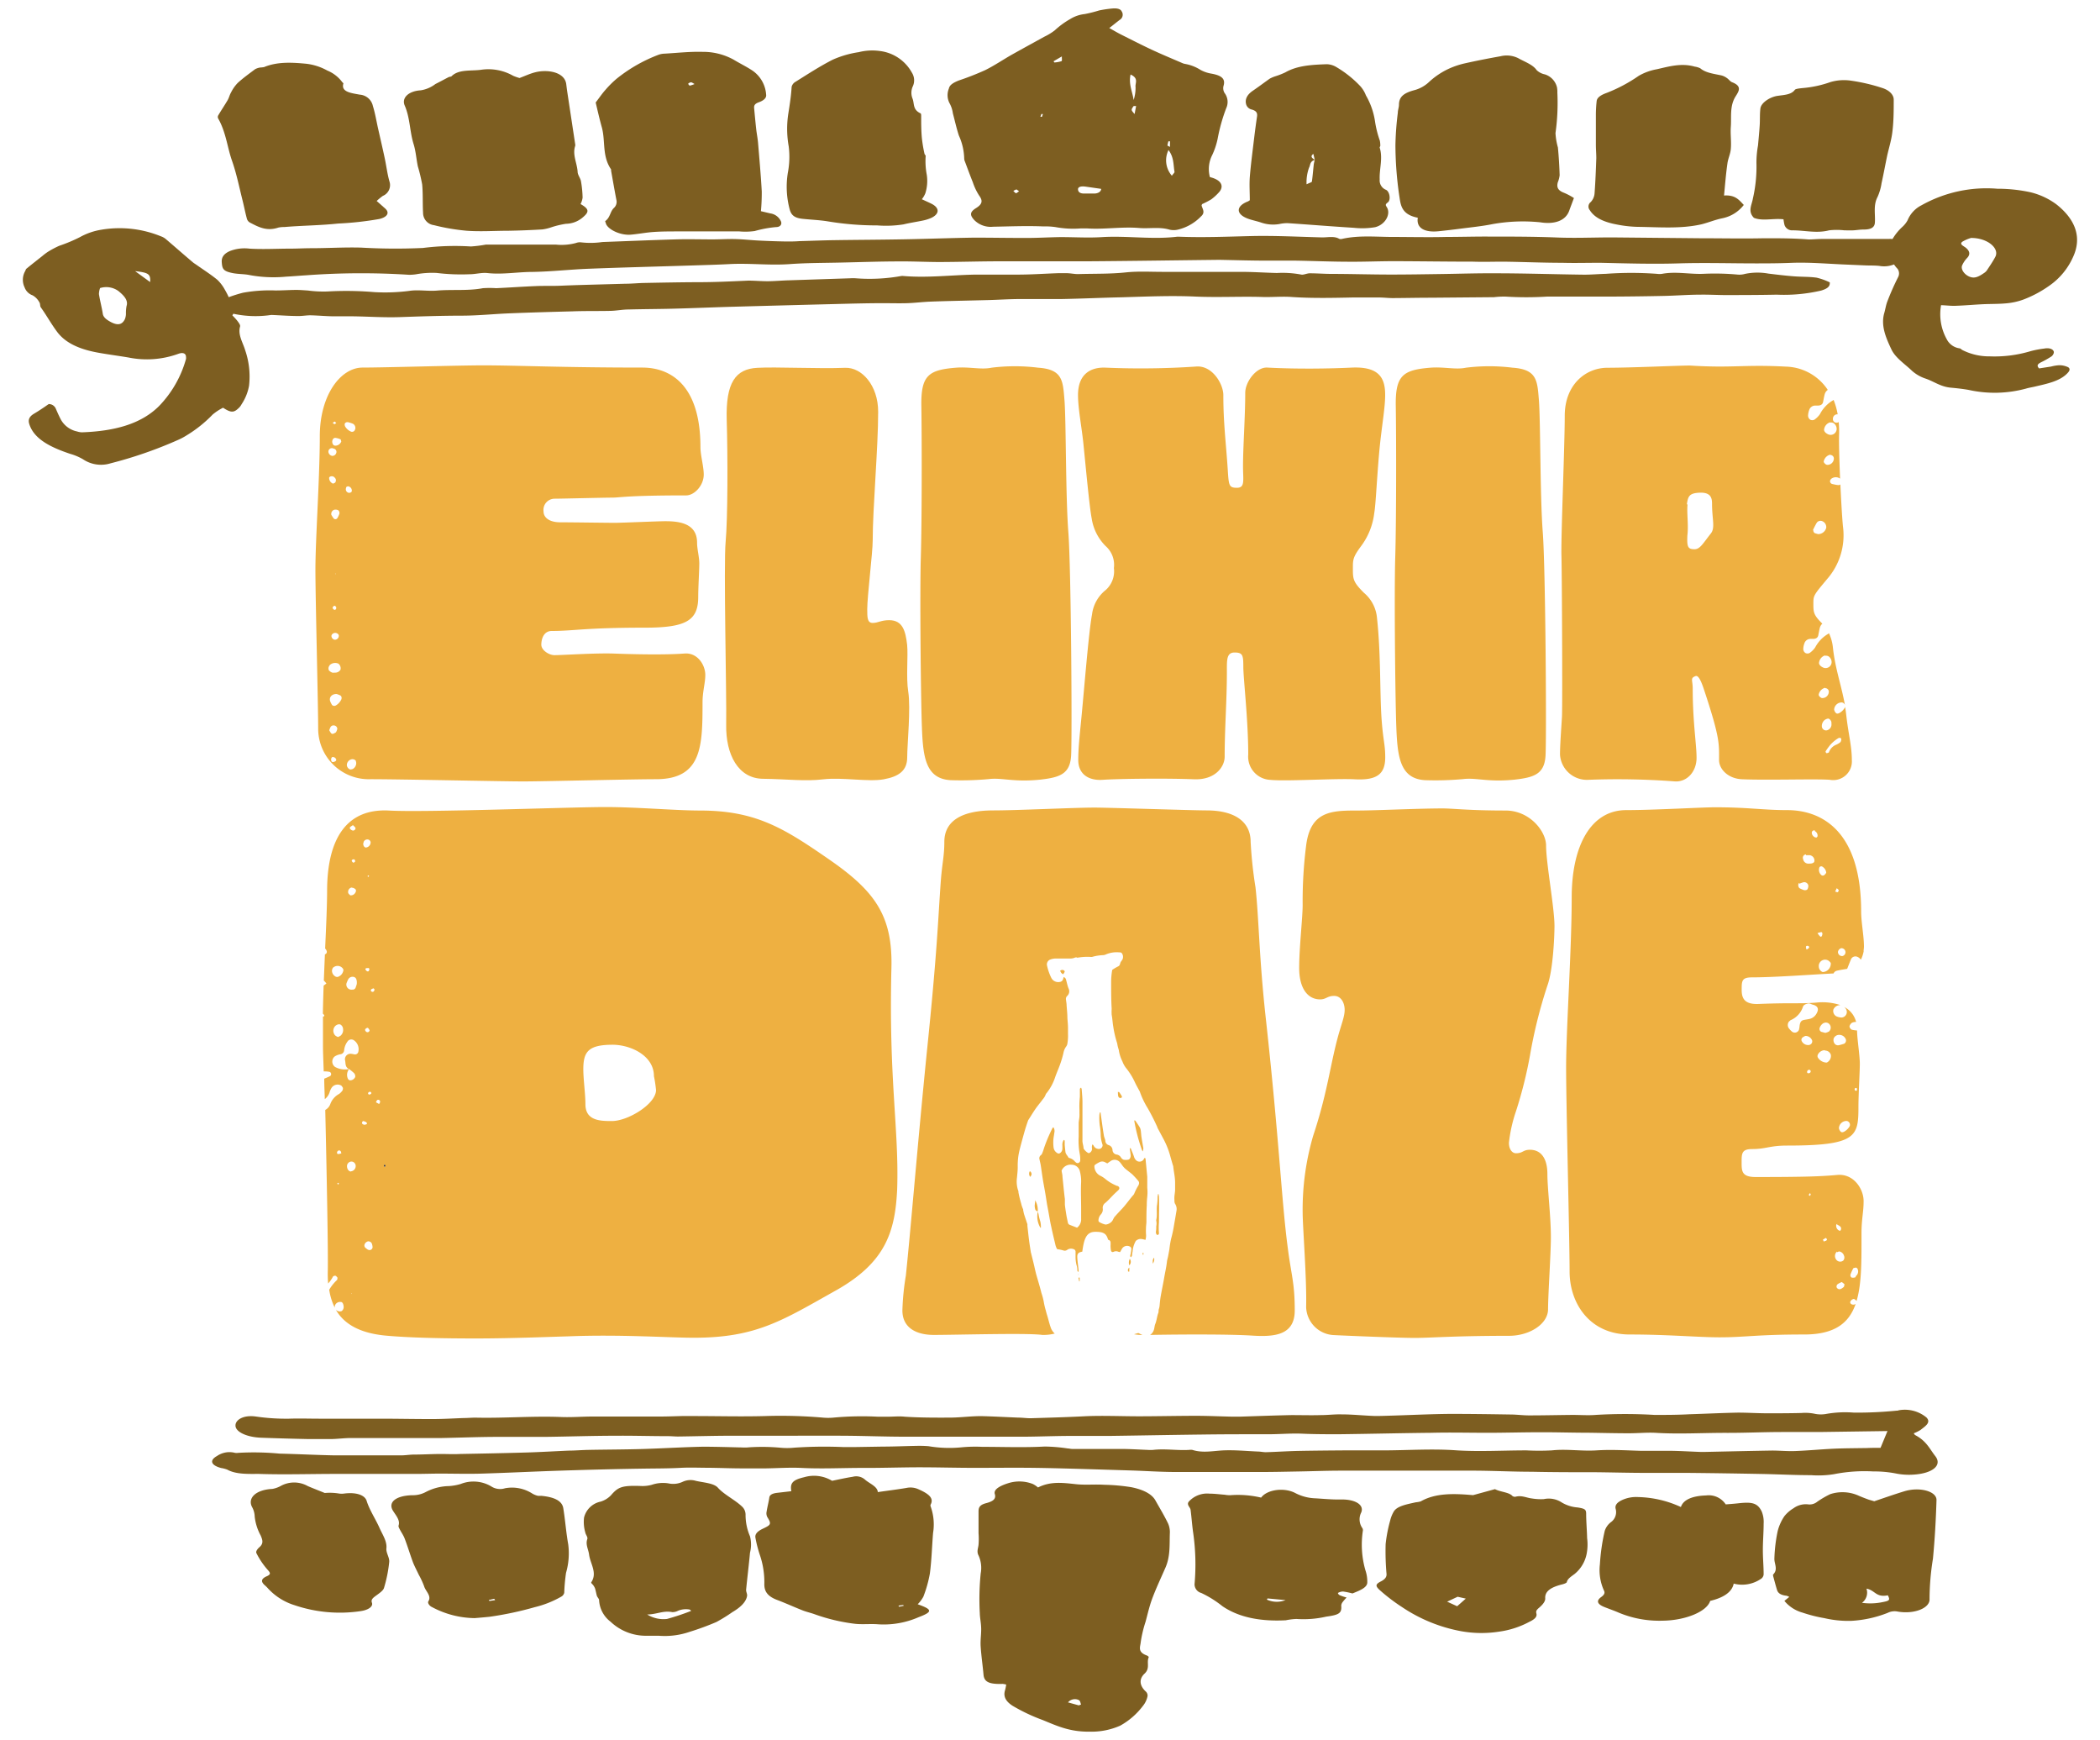 <svg xmlns="http://www.w3.org/2000/svg" viewBox="0 0 350 290"><title>elixir-daze-logo</title><g id="036b5ba7-cbf6-4d2f-a84f-87d6c48f6aee" data-name="Layer 2"><path d="M38.73,52.56a9.93,9.93,0,0,1,.85.93c.21.3.51.65.43.93-.39,1.38.47,2.64.85,3.93a13.5,13.5,0,0,1,.65,5.92,8.17,8.17,0,0,1-1.24,3.08,2.65,2.65,0,0,1-.34.5c-.91.93-1.36,1-2.75.09a8.79,8.79,0,0,0-1.74,1.14,21.34,21.34,0,0,1-4.28,3.43,10.66,10.66,0,0,1-1.45.78,70.68,70.68,0,0,1-11.3,3.92,5.38,5.38,0,0,1-4.59-.69,9.18,9.18,0,0,0-2.11-.89c-3.29-1.1-6.06-2.47-6.84-5-.21-.69,0-1.22.81-1.7s1.58-1,2.44-1.6a1.26,1.26,0,0,1,1.17.74c.24.56.49,1.13.77,1.68a4,4,0,0,0,2.77,2.14,3,3,0,0,0,.81.15c5.36-.19,9.86-1.34,12.91-4.42A18.35,18.35,0,0,0,31,59.82a.93.93,0,0,0,0-.33c0-.62-.52-.82-1.31-.52a15.39,15.39,0,0,1-8.28.6c-1.6-.27-3.22-.48-4.81-.76-3.1-.53-5.59-1.53-7.07-3.5-1-1.34-1.76-2.74-2.72-4.08-.18-.25-.07-.6-.25-.86a2.91,2.91,0,0,0-1.13-1.16A2.19,2.19,0,0,1,4.1,47.89a2.92,2.92,0,0,1,.09-2.71c.08-.13.09-.3.22-.41.88-.72,1.77-1.42,2.67-2.13a8.72,8.72,0,0,1,1-.74,15.54,15.54,0,0,1,1.81-.95,25.71,25.71,0,0,0,3.42-1.43,10.86,10.86,0,0,1,3.57-1.24,18.23,18.23,0,0,1,9.92,1.09,2.6,2.6,0,0,1,.78.42c1.52,1.29,3,2.6,4.54,3.9.17.15.38.27.58.41,1.19.84,2.45,1.64,3.53,2.53a6.75,6.75,0,0,1,1.26,1.67,12.71,12.71,0,0,1,.63,1.22,24.49,24.49,0,0,1,2.37-.74,25.08,25.08,0,0,1,5.42-.38c1.14,0,2.28-.08,3.42-.09.67,0,1.34.06,2,.1a19.56,19.56,0,0,0,3.23.16,55.38,55.38,0,0,1,7.87.11,31.67,31.67,0,0,0,5.79-.21c1.46-.23,3.1.08,4.61-.05,2.54-.22,5.14.08,7.66-.4a17,17,0,0,1,2.21,0c2.21-.1,4.41-.26,6.62-.35,1.37-.06,2.76,0,4.13-.06s2.63-.1,3.94-.14l6.87-.19c1,0,2.05-.11,3.08-.13,3.07-.06,6.15-.12,9.22-.13,2.73,0,5.44-.14,8.16-.26,1.1,0,2.22.11,3.33.1s2.26-.12,3.39-.15l10.3-.34a7,7,0,0,1,.86,0,29.83,29.83,0,0,0,7.62-.38,1.42,1.42,0,0,1,.34,0c4,.34,8-.16,11.93-.23,2.35,0,4.7,0,7.05,0s4.56-.16,6.84-.24c.45,0,.91,0,1.36,0,.68,0,1.36.17,2,.15,2.66-.08,5.32,0,8-.29,2-.2,4-.08,6-.08,4.35,0,8.71,0,13.06,0,2,0,4,.14,6,.19a17,17,0,0,1,4.06.26c.36.1.95-.21,1.43-.21,1.14,0,2.29.09,3.43.1,3.37,0,6.74.11,10.12.11,2.84,0,5.69-.05,8.53-.09s5.84-.14,8.76-.12c5,0,9.94.17,14.91.23,1.2,0,2.39-.11,3.59-.14a57.84,57.84,0,0,1,8.53,0,3,3,0,0,0,.85,0c2.28-.43,4.55.08,6.82,0a41.28,41.28,0,0,1,5.82.13,3.4,3.4,0,0,0,1.18-.12,10.21,10.21,0,0,1,3.9-.05c1.4.17,2.8.34,4.21.45s2.59.05,3.84.23a10.54,10.54,0,0,1,2.18.78c.08.75-.5,1.08-1.44,1.37a27.37,27.37,0,0,1-7.4.68c-2.75.06-5.5.06-8.26.07-1.48,0-3-.09-4.43-.07-2.06,0-4.11.17-6.16.21q-4.29.09-8.59.11c-3.6,0-7.2,0-10.8,0a56.06,56.06,0,0,1-7,0,15,15,0,0,0-1.88.1l-10.49.09c-2.12,0-4.24.05-6.37.06-.74,0-1.48-.09-2.23-.1-1.48,0-3,0-4.44,0-3.44.07-6.86.15-10.3-.09-1.63-.11-3.3.07-4.95,0-3.64-.1-7.28.1-10.94-.06-4.1-.19-8.25,0-12.38.12-3.32.07-6.64.23-10,.29-2.27,0-4.54,0-6.81,0-1.76,0-3.52.12-5.28.17l-3.73.09c-2,.05-4,.09-6,.17-1.31.05-2.6.22-3.91.26s-2.64,0-4,0c-2.75,0-5.5.08-8.25.15q-8.67.22-17.34.46c-3,.09-6.06.22-9.09.3-2.57.07-5.15.07-7.73.14-1,0-2,.21-3,.23-2.1.05-4.21,0-6.32.08-3.49.09-7,.19-10.46.33-2.62.1-5.23.38-7.85.39-3.5,0-7,.12-10.48.24-2.56.09-5.14-.09-7.72-.13-1,0-2.07,0-3.1,0-1.37,0-2.73-.14-4.1-.17-.67,0-1.36.13-2,.12-1.42,0-2.84-.11-4.26-.17a2.75,2.75,0,0,0-.34,0,17.55,17.55,0,0,1-6.24-.21ZM16.68,48a3.13,3.13,0,0,0-.19,1c.17,1.09.47,2.18.64,3.27.09.62.64,1,1.3,1.37,1.17.63,1.92.49,2.38-.45a2.53,2.53,0,0,0,.18-.87,6.21,6.21,0,0,1,.1-1.32c.33-1-.5-1.8-1.36-2.51A3.47,3.47,0,0,0,16.68,48Zm8.34-1c.11-1.34-.28-1.57-2.5-1.82Z" fill="#7d5e21"/><path d="M184.88,4.67c.77.43,1.39.8,2.05,1.13,1.66.83,3.31,1.68,5,2.47s3.41,1.5,5.12,2.24a1.9,1.9,0,0,0,.46.14,7.08,7.08,0,0,1,2.58,1,5.67,5.67,0,0,0,1.76.61c1.84.32,2.43.92,2.06,2.09a1.53,1.53,0,0,0,.19,1.15,2.47,2.47,0,0,1,.27,2.53,28.94,28.94,0,0,0-1.43,5.1,12.33,12.33,0,0,1-.9,2.7,5.14,5.14,0,0,0-.39,3.68c2.2.54,2.32,1.73,1.43,2.62a8.45,8.45,0,0,1-1.19,1.08,14.09,14.09,0,0,1-1.56.81c0,.11-.08.18-.06.25.17.6.63,1.14-.09,1.78a7.89,7.89,0,0,1-3.89,2.22,3.13,3.13,0,0,1-1.36,0c-1.66-.5-3.4-.14-5.07-.28-2.93-.24-5.81.27-8.71.07-.34,0-.69,0-1,0a16.23,16.23,0,0,1-4.24-.22,11.78,11.78,0,0,0-2-.11c-2.8-.12-5.59,0-8.39.05a3.86,3.86,0,0,1-3.14-1.11c-.74-.81-.79-1.32.3-2s1.12-1.25.52-2.07a9.72,9.72,0,0,1-1.06-2.22c-.46-1.14-.88-2.29-1.31-3.44a1.32,1.32,0,0,1-.13-.55,9.77,9.77,0,0,0-.89-3.81c-.4-1.22-.67-2.47-1-3.7a4.73,4.73,0,0,0-.52-1.62,2.89,2.89,0,0,1-.14-2.51c.12-.63.81-1,1.65-1.34a46.73,46.73,0,0,0,4.39-1.72c1.57-.78,2.94-1.72,4.43-2.57,1.79-1,3.62-2,5.43-3a9.53,9.53,0,0,0,1.74-1.06,13.78,13.78,0,0,1,2.55-1.87,5.76,5.76,0,0,1,2.46-.85,22.88,22.88,0,0,0,2.39-.6,19.76,19.76,0,0,1,2.14-.32c.66-.07,1.38,0,1.6.45a1,1,0,0,1-.32,1.45C186,3.78,185.52,4.19,184.88,4.67Zm10.43,24.61c.23-.33.47-.51.44-.66-.21-1.17-.07-2.38-1-3.62A3.9,3.9,0,0,0,195.31,29.28Zm-11.78,2.19-2.59-.37c-.79-.11-1.27.05-1.27.43s.24.72,1,.72c.56,0,1.13,0,1.69,0S183.5,32,183.53,31.48Zm5.41-14.8a6.73,6.73,0,0,0,.32-2.15c-.11-.65.6-1.46-.83-2.1C188.06,14,188.76,15.32,188.94,16.67Zm.41,1h-.41c-.45.65-.45.65.16,1.33Zm-13.76-7.46.14.2a5.21,5.21,0,0,0,1.17-.21c.16-.07.05-.38.08-.8ZM195,23.55l-.27,0a7,7,0,0,0-.16.7s.15.09.42.23Zm-25.59,8c-.23.12-.53.24-.51.27a2.11,2.11,0,0,0,.43.39,2.33,2.33,0,0,0,.51-.35S169.58,31.68,169.39,31.55ZM173.82,19l-.26,0-.16.46.26,0Z" fill="#7d5e21"/><path d="M317.83,42.88c-.57.32-1.12.58-1.59.9a4.41,4.41,0,0,1-3,.53c-.72-.08-1.46-.06-2.2-.08l-3.25-.14c-3.08-.12-6.18-.41-9.24-.29-1.94.08-3.87.09-5.8.09-4.35,0-8.71-.13-13,0s-8.71,0-13.06-.1c-2.11,0-4.23.06-6.34,0-3.27,0-6.54-.15-9.81-.19-1.65,0-3.31.06-5,0-4.41,0-8.81-.07-13.22-.08-2.47,0-4.94.11-7.41.09-3,0-5.94-.13-8.92-.18-1.59,0-3.19,0-4.79,0-2.58,0-5.16-.08-7.73-.13h-.68c-7.17.08-14.35.19-21.52.24-4.87,0-9.75,0-14.62,0-3.32,0-6.65.11-10,.12-2.23,0-4.46-.12-6.69-.1-3.26,0-6.52.12-9.78.19-2.87.07-5.75.05-8.59.26-3.38.24-6.73-.19-10.09,0-2.11.11-4.23.16-6.34.23-5.66.18-11.33.32-17,.54-3.14.12-6.26.48-9.4.53-2.5,0-5,.47-7.52.19-1-.11-2,.21-3.06.2a33.54,33.54,0,0,1-5.41-.22,14.93,14.93,0,0,0-3.4.22,7.82,7.82,0,0,1-1.19.09,124.52,124.52,0,0,0-17.12.08c-1.13.07-2.25.17-3.38.23a21.88,21.88,0,0,1-6-.25c-.9-.2-1.92-.16-2.83-.33-1.66-.32-1.81-.71-1.89-1.82-.06-.86.38-1.44,1.36-1.87a6.75,6.75,0,0,1,3.25-.4c2.26.14,4.56,0,6.84,0,1.14,0,2.28-.07,3.42-.07,2.79,0,5.55-.18,8.37-.1a99.68,99.68,0,0,0,10.28.06,42.64,42.64,0,0,1,8-.25,21.53,21.53,0,0,0,2.48-.31c2,0,4,0,6,0,1,0,2,0,3,0s1.81,0,2.71,0A9.29,9.29,0,0,0,96,40.49a1.79,1.79,0,0,1,.82-.11,13.64,13.64,0,0,0,3.57-.05c4.06-.15,8.12-.32,12.19-.44,2.06-.06,4.13,0,6.19,0,1.3,0,2.61-.09,3.91-.05s2.6.19,3.91.25q2.21.11,4.43.15c.74,0,1.48,0,2.22-.06,1.93-.05,3.85-.13,5.78-.16,4-.06,8-.07,12.06-.15,3.78-.07,7.56-.22,11.35-.27,2.92,0,5.84.06,8.77.05,1.88,0,3.75-.12,5.63-.14,2.29,0,4.59.15,6.86,0,4.19-.25,8.37.44,12.54-.07h.17c4,.16,8,0,12-.1s8,.12,12,.22c.94,0,2-.25,2.81.24a.91.91,0,0,0,.5,0c2.62-.59,5.34-.35,8-.32,3.14,0,6.27.08,9.41,0,2.29,0,4.59-.07,6.88-.06,3.71,0,7.44,0,11.14.14,3.18.15,6.34,0,9.5,0l14.6.14c3.61,0,7.23.08,10.84,0,2.46,0,4.89,0,7.34.2.72,0,1.46-.08,2.19-.08,3.72,0,7.45,0,11.17,0a2.92,2.92,0,0,1,2.9,1.69A12.57,12.57,0,0,1,317.83,42.88Z" fill="#7d5e21"/><path d="M99.28,17.08c.58-.76,1.05-1.46,1.63-2.11a16.86,16.86,0,0,1,1.86-1.85,25.52,25.52,0,0,1,7-4,3.31,3.31,0,0,1,1-.18c2.11-.12,4.22-.36,6.32-.3a10.54,10.54,0,0,1,5.18,1.3c1,.61,2.1,1.14,3.06,1.77a5.29,5.29,0,0,1,2.36,4.06c.09.57-.46,1-1.19,1.26s-.85.56-.81,1c.11,1.18.22,2.36.35,3.54.09.77.25,1.54.31,2.32.22,2.65.46,5.31.61,8a32.8,32.8,0,0,1-.14,3.3l1.57.37a2.29,2.29,0,0,1,1.75,1.28c.24.5-.06,1-.8,1a19.05,19.05,0,0,0-3.56.66,11.45,11.45,0,0,1-2.56.06c-3.38,0-6.76,0-10.14,0-1.37,0-2.74,0-4.09.09s-2.55.34-3.84.45c-1.77.16-3.86-.88-4.17-1.86,0-.14-.18-.35-.08-.42.84-.63.75-1.51,1.41-2.16a1.37,1.37,0,0,0,.42-1.36c-.31-1.61-.59-3.23-.88-4.85,0-.07,0-.15,0-.22-1.52-2.22-.93-4.62-1.52-6.92C99.91,19.82,99.6,18.42,99.28,17.08ZM115.76,14c-.29-.15-.45-.29-.58-.28a.69.69,0,0,0-.48.23c0,.09.21.32.26.32A4.39,4.39,0,0,0,115.76,14Z" fill="#7d5e21"/><path d="M323.51,50.85a8.57,8.57,0,0,0,.95,5.68,2.82,2.82,0,0,0,2.1,1.51c.2,0,.33.2.51.29a9.85,9.85,0,0,0,4.56,1.05,20.79,20.79,0,0,0,6.78-.86,16.7,16.7,0,0,1,2.3-.44c.7-.13,1.35,0,1.56.44.12.25-.08.66-.36.87a15.48,15.48,0,0,1-1.78,1c-.4.23-.79.46-.28,1l2-.31a6.65,6.65,0,0,1,1.32-.22,3.39,3.39,0,0,1,1.54.34c.45.33.12.74-.26,1.11-1.27,1.24-3.32,1.64-5.31,2.11-.48.11-1,.19-1.46.33a20,20,0,0,1-9.53.23c-1-.18-2-.29-3-.38-1.69-.15-2.76-1-4.15-1.49a6.49,6.49,0,0,1-2.3-1.29c-1.21-1.17-2.79-2.17-3.46-3.59-.95-2-1.8-4-1.19-6.09.19-.65.27-1.31.52-1.94a43.2,43.2,0,0,1,1.77-4,1.32,1.32,0,0,0,0-1.28.84.84,0,0,0-.15-.2,4.35,4.35,0,0,1-.81-4.82,8.79,8.79,0,0,1,1.71-2.12,4.21,4.21,0,0,0,.84-1.07,4.88,4.88,0,0,1,2.33-2.51,22.16,22.16,0,0,1,12.64-2.75,25.61,25.61,0,0,1,5.57.6,12,12,0,0,1,4.26,2c3.27,2.58,4.24,5.58,2.8,8.73a11.49,11.49,0,0,1-3.91,4.78,19.27,19.27,0,0,1-4.45,2.38,11.13,11.13,0,0,1-2.74.6c-1.35.13-2.73.09-4.1.16s-2.84.2-4.26.25C325.3,51,324.51,50.89,323.51,50.85Zm5-11.2a6.14,6.14,0,0,0-1.44.62c-.56.42.16.7.55,1,.65.53.83,1.1.22,1.73a4.31,4.31,0,0,0-.81,1.21c-.29.64.37,1.57,1.26,1.91.71.27,1.32.11,2.33-.59a1.92,1.92,0,0,0,.5-.44c.49-.74,1-1.48,1.4-2.23C333.34,41.45,331.31,39.63,328.49,39.65Z" fill="#7d5e21"/><path d="M262.32,33c-.27.74-.54,1.42-.78,2.1-.58,1.63-2.35,2.34-4.85,1.94a28.77,28.77,0,0,0-7.91.3c-1.73.35-3.54.53-5.33.76q-1.83.24-3.67.43c-2.43.25-3.76-.58-3.48-2.25-2.84-.54-2.86-2.26-3.09-3.67a59.7,59.7,0,0,1-.64-8.39,49.78,49.78,0,0,1,.4-5.42c0-.44.18-.88.19-1.32,0-1.36.8-2,2.69-2.49a5.68,5.68,0,0,0,2.27-1.28,12.66,12.66,0,0,1,3.42-2.29,13.76,13.76,0,0,1,2.72-.89c1.92-.43,3.88-.81,5.84-1.16a4.33,4.33,0,0,1,2.93.32c1.1.62,2.45,1.07,3.08,2a2.83,2.83,0,0,0,1.39.71,3,3,0,0,1,2,2.16,4.31,4.31,0,0,1,.06.89,36,36,0,0,1-.31,6.72,10.59,10.59,0,0,0,.4,2.39c.15,1.54.24,3.09.29,4.63a4.46,4.46,0,0,1-.31,1.2c-.18.7-.09,1.3,1,1.72A10.41,10.41,0,0,1,262.32,33Z" fill="#7d5e21"/><path d="M86.59,13c1-.38,1.74-.73,2.56-.94,2.07-.55,5-.08,5.23,2,.05.41.1.81.16,1.22q.66,4.36,1.32,8.72a.75.75,0,0,1,0,.33c-.48,1.45.32,2.85.41,4.28,0,.54.47,1.06.56,1.6a17.6,17.6,0,0,1,.27,2.72A3.18,3.18,0,0,1,96.76,34c1.49.86,1.47,1.32.29,2.29a4.38,4.38,0,0,1-2.71,1,14.61,14.61,0,0,0-2.53.61,7.65,7.65,0,0,1-1.41.33c-1.87.11-3.74.19-5.61.22-2.34,0-4.69.17-7,0a34.72,34.72,0,0,1-5.46-.93,2.07,2.07,0,0,1-1.82-2.08c-.09-1.57,0-3.15-.15-4.72a28.37,28.37,0,0,0-.72-3c-.26-1.24-.33-2.5-.71-3.72-.66-2.13-.57-4.32-1.48-6.42-.55-1.28.65-2.41,2.67-2.53A5.36,5.36,0,0,0,72.57,14c.75-.37,1.47-.77,2.21-1.15.13-.07.38-.06.46-.13,1.19-1.21,3.23-.86,4.92-1.09a8.34,8.34,0,0,1,5.37,1A8.86,8.86,0,0,0,86.59,13Z" fill="#7d5e21"/><path d="M62.78,33.49l1.4,1.24c.83.73.35,1.45-.95,1.76a53.37,53.37,0,0,1-6.89.76c-3,.32-6,.33-8.94.58a4.83,4.83,0,0,0-1,.09c-2,.67-3.38-.13-4.76-.84a1.07,1.07,0,0,1-.5-.67c-.27-1-.46-2-.71-3-.56-2.22-1-4.46-1.77-6.65s-1-4.74-2.29-7a.55.55,0,0,1,0-.53c.5-.85,1.07-1.69,1.57-2.54.24-.41.32-.86.56-1.27a6.31,6.31,0,0,1,1.11-1.59c.88-.81,1.91-1.55,2.91-2.3a2.6,2.6,0,0,1,.85-.28,5.51,5.51,0,0,0,.64-.07c2.23-.93,4.71-.78,7.1-.55a9.5,9.5,0,0,1,3.45,1.13A5.87,5.87,0,0,1,57,13.63c.05.1.25.21.23.29-.43,1.43,1.36,1.59,2.72,1.85a2.41,2.41,0,0,1,2.2,1.9c.39,1.26.59,2.55.88,3.82.37,1.64.75,3.27,1.1,4.91.27,1.28.42,2.57.78,3.84a1.94,1.94,0,0,1-1.1,2.4A10,10,0,0,0,62.78,33.49Z" fill="#7d5e21"/><path d="M153.64,33.2c.67.31,1.14.52,1.59.74,1.39.69,1.38,1.7,0,2.36a6.69,6.69,0,0,1-1.37.44c-1.09.23-2.22.39-3.28.65a18.69,18.69,0,0,1-4.37.17,49.73,49.73,0,0,1-8.28-.68c-1.37-.22-2.8-.27-4.2-.42s-1.86-.69-2.1-1.51a14.59,14.59,0,0,1-.32-6.18,13.93,13.93,0,0,0,.14-4.39,16.59,16.59,0,0,1-.07-5.41c.24-1.5.47-3,.56-4.51a1.35,1.35,0,0,1,.68-.85c2-1.25,4-2.56,6.18-3.67a16.7,16.7,0,0,1,4.33-1.25,9.18,9.18,0,0,1,3.52-.19,7.06,7.06,0,0,1,5.33,3.6,2.39,2.39,0,0,1,.12,2.36,2.61,2.61,0,0,0,0,2c.31.82,0,1.81,1.31,2.42.13.06.11.28.12.42,0,1.25,0,2.5.12,3.75a23.36,23.36,0,0,0,.42,2.52c0,.14.2.28.21.42a12,12,0,0,0,.18,3.12,6.87,6.87,0,0,1-.23,3.08A3.84,3.84,0,0,1,153.64,33.2Z" fill="#7d5e21"/><path d="M287.34,32.58c1.88-.13,2.5.74,3.29,1.57a6,6,0,0,1-3.57,2.22c-1.19.24-2.27.7-3.45,1-3.5.8-7.13.47-10.72.43a20.28,20.28,0,0,1-3.52-.41c-2-.38-3.6-1.07-4.41-2.38a.93.93,0,0,1,.15-1.33,2.35,2.35,0,0,0,.65-1.45c.15-2,.22-3.91.29-5.87,0-.74-.07-1.48-.07-2.22,0-1.66,0-3.32,0-5a21.45,21.45,0,0,1,.13-2.3c.08-.66.85-1.06,1.64-1.35a25.46,25.46,0,0,0,5.38-2.86,9.31,9.31,0,0,1,3-1.09c2-.45,4.08-1.08,6.32-.44a3.1,3.1,0,0,1,.93.28c.9.77,2.26.91,3.54,1.19a2.75,2.75,0,0,1,.93.46c.31.21.49.54.85.68,1.63.63,1.15,1.44.6,2.3-1.06,1.65-.7,3.41-.83,5.13-.09,1.22.11,2.44,0,3.66-.05.8-.45,1.6-.56,2.4C287.66,28.93,287.52,30.7,287.34,32.58Z" fill="#7d5e21"/><path d="M208.3,33.37c0-1.31-.09-2.59,0-3.87.18-2.21.48-4.41.74-6.62.14-1.14.29-2.28.46-3.42.08-.56,0-1-1-1.24a1.27,1.27,0,0,1-.79-.77c-.28-.89.14-1.68,1.11-2.34s1.84-1.32,2.8-2a5.55,5.55,0,0,1,1-.42,12.34,12.34,0,0,0,1.6-.63c2-1.15,4.44-1.27,6.89-1.36a3.24,3.24,0,0,1,1.52.42,18.18,18.18,0,0,1,4.09,3.24,4.91,4.91,0,0,1,.93,1.53,12.19,12.19,0,0,1,1.51,4.27,17.17,17.17,0,0,0,.81,3.27,3.92,3.92,0,0,1,.08.86c0,.11-.13.22-.1.32.56,1.77-.08,3.53,0,5.3A1.67,1.67,0,0,0,231,31.63c.63.3.83,1.71.31,2.09s-.34.51-.14.86c.65,1.15-.32,2.88-2,3.28a12.86,12.86,0,0,1-3.51.1c-3.7-.23-7.39-.53-11.09-.78a6.44,6.44,0,0,0-1.34.15,6.13,6.13,0,0,1-3-.23c-.75-.26-1.59-.41-2.31-.69-2-.77-1.91-2.09.08-2.85A3.31,3.31,0,0,0,208.3,33.37Zm10.87-6.73c-.91.25-.74.86-1,1.31a7.23,7.23,0,0,0-.41,2.76c.51-.25.87-.34.89-.45.14-1,.21-2,.32-2.93a7,7,0,0,1,.16-.69l-.24-1C218.3,26.09,218.7,26.37,219.16,26.64Z" fill="#7d5e21"/><path d="M297.25,36.54c-1.78-.19-3.5.34-4.93-.24-1.07-1.09-.35-2.14-.18-3.18a23.7,23.7,0,0,0,.6-6,16.06,16.06,0,0,1,.26-2.87c.1-1.1.21-2.21.28-3.31s0-1.92.12-2.87,1.59-1.92,2.88-2.1c1.12-.16,2.27-.19,2.86-1,.13-.18.8-.24,1.24-.29a18.43,18.43,0,0,0,4.68-1,8,8,0,0,1,3.5-.23,30.35,30.35,0,0,1,5.3,1.26c1,.35,1.78,1.07,1.76,1.92,0,1.77,0,3.55-.22,5.31-.15,1.36-.58,2.7-.87,4-.32,1.53-.6,3.07-.94,4.6a8.69,8.69,0,0,1-.66,2.27c-.75,1.42-.35,2.86-.45,4.29-.05.81-.66,1.16-1.93,1.15-.55,0-1.1.1-1.65.13s-1,0-1.51,0a11.35,11.35,0,0,0-2.54,0c-2.07.54-4.06,0-6.08,0a1.33,1.33,0,0,1-1.35-.88A7.13,7.13,0,0,1,297.25,36.54Z" fill="#7d5e21"/><path d="M313.42,241.26l1.16-2.8-11.33.16c-2.07,0-4.15,0-6.22,0-3.17,0-6.35.16-9.52.14-3.82,0-7.64.23-11.47,0-1.49-.09-3,.07-4.55.07-2.25,0-4.49-.06-6.74-.09-2.68,0-5.37-.09-8.05-.08-2.93,0-5.86.09-8.79.09-3.11,0-6.23-.08-9.34,0-5.14.05-10.27.18-15.41.24-2,0-4.05,0-6.06-.09s-4,.11-5.94.09c-3.61,0-7.22,0-10.82.05-5.13.06-10.26.16-15.39.23-2.14,0-4.29,0-6.43,0-2.55,0-5.09.11-7.64.13-4,0-7.94,0-11.91,0-2.69,0-5.38,0-8.07,0-3.41,0-6.82-.14-10.23-.16s-7,0-10.45,0c-2.74,0-5.48,0-8.21,0-3,0-6,.09-9,.13-.54,0-1.09-.06-1.64-.06-2.85,0-5.71-.09-8.56-.07-4,0-7.95.14-11.92.19-2.62,0-5.25,0-7.88,0-3.12,0-6.23.13-9.35.19q-1.92,0-3.84,0c-1.4,0-2.79,0-4.19,0-2.38,0-4.77,0-7.15,0-1,0-2.06.14-3.09.17-1.39,0-2.79,0-4.18,0q-3.85-.08-7.69-.22c-2.43-.09-4.33-1-4.27-2.07,0-.82,1.16-1.75,3.34-1.47a34.69,34.69,0,0,0,5.57.37c1.71-.06,3.39,0,5.09,0,2.41,0,4.83,0,7.24,0,1,0,2,0,2.93,0,2.92,0,5.84.07,8.76.06,1.7,0,3.4-.11,5.11-.17.72,0,1.44-.08,2.16-.06,4.7.1,9.37-.3,14.08-.11,1.69.07,3.41-.07,5.12-.08,3.77,0,7.55,0,11.33,0,1.21,0,2.42-.05,3.64-.08.67,0,1.35,0,2,0,4,0,8,.11,11.9,0a81.54,81.54,0,0,1,9.51.25,9.82,9.82,0,0,0,2,0,51.35,51.35,0,0,1,7.3-.14c.52,0,1,0,1.56,0,1,0,2-.11,2.92,0,2.48.16,5,.16,7.46.15,1.9,0,3.72-.29,5.59-.24s3.89.16,5.84.24c.73,0,1.46.12,2.18.1,2.94-.09,5.88-.17,8.8-.32s6.1,0,9.15,0,6.36-.08,9.54-.08c2,0,4,.1,6,.14.43,0,.86,0,1.28,0,2.86-.09,5.72-.2,8.58-.26,1.64,0,3.3.05,4.94,0,1.13,0,2.27-.15,3.4-.12,1.88,0,3.76.21,5.64.27,1.1,0,2.2-.05,3.31-.08,3.1-.1,6.21-.25,9.31-.27,3.3,0,6.61.05,9.91.1,1,0,2.07.15,3.1.15,2.43,0,4.85-.06,7.28-.08,1.28,0,2.59.1,3.83,0a82,82,0,0,1,9.8,0c1.93,0,3.88,0,5.82-.11,2.7-.08,5.39-.22,8.08-.27,1.57,0,3.15.1,4.73.11,2,0,3.91,0,5.85-.05a8,8,0,0,1,2.12.11,5.06,5.06,0,0,0,1.94.06,18.22,18.22,0,0,1,4.71-.23,66.6,66.6,0,0,0,7.1-.33c.12,0,.23,0,.35-.06a5.66,5.66,0,0,1,4.63,1.2c.81.85-.21,1.45-1,2.08a7,7,0,0,1-1.13.56c.1.11.14.24.3.32,1.86,1,2.36,2.28,3.3,3.48,1.18,1.51-.41,2.85-3.51,3.07a11.18,11.18,0,0,1-3.21-.21,18.45,18.45,0,0,0-3.59-.31,26.19,26.19,0,0,0-6.6.46,16.33,16.33,0,0,1-3.79.16c-2.75,0-5.5-.15-8.25-.2q-6.15-.12-12.3-.18c-2.3,0-4.59,0-6.89,0-2.82,0-5.63-.08-8.45-.11-3.55,0-7.1,0-10.65-.08-3.12,0-6.24-.16-9.36-.18-4.09,0-8.19,0-12.28,0h-2.57c-2.56,0-5.13,0-7.69,0-2.26,0-4.53.09-6.79.13s-4.27.09-6.41.09c-4.75,0-9.5,0-14.25,0-2.44,0-4.87-.17-7.31-.25l-6.8-.21c-3.17-.09-6.35-.19-9.53-.23s-6.6,0-9.9,0c-3.06,0-6.12-.09-9.17-.09s-6.35.12-9.52.1c-3.41,0-6.81.18-10.23,0-1.93-.09-3.91.05-5.86.08-.41,0-.83,0-1.24,0l-2.74,0c-1.82,0-3.64-.08-5.46-.1-1.53,0-3.07-.07-4.58,0-2.13.12-4.25.11-6.38.14-4.65.07-9.3.19-13.94.34-4.34.14-8.67.36-13,.49-2.31.07-4.63,0-6.94,0-1.35,0-2.69.05-4,.05-4.47,0-8.94,0-13.41,0-4.28,0-8.57.14-12.83,0-1.74,0-3.8.1-5.26-.72a4.94,4.94,0,0,0-1-.26c-1.7-.45-2-1.27-.7-2a3.68,3.68,0,0,1,3-.53,1.7,1.7,0,0,0,.55,0,45.61,45.61,0,0,1,6.89.13c3,.07,6.06.23,9.1.29,2.38,0,4.76,0,7.15,0,1.34,0,2.67,0,4,0,.67,0,1.33-.11,2-.13,1.52,0,3-.09,4.56-.1,1.09,0,2.19.06,3.28,0,3.72-.07,7.44-.14,11.15-.25,2.31-.07,4.62-.21,6.93-.31,1.07,0,2.15-.1,3.22-.12,3-.06,6.08-.06,9.12-.15,3.34-.1,6.68-.31,10-.38,2,0,4,.06,6,.11.53,0,1.07.06,1.59,0a33.64,33.64,0,0,1,5.29.05,11.56,11.56,0,0,0,2.38,0,74.07,74.07,0,0,1,8.25-.1c.55,0,1.1,0,1.65,0l4.88-.08c1.86,0,3.72-.09,5.59-.12a19.34,19.34,0,0,1,2,.05,20.74,20.74,0,0,0,5.52.19,24.32,24.32,0,0,1,3.45-.08c3.47,0,6.93.14,10.4-.05a27.45,27.45,0,0,1,3.85.32c.24,0,.48.08.71.08,2.69,0,5.38,0,8.07,0,1.52,0,3,.1,4.55.16a6.32,6.32,0,0,0,.9,0c2-.23,4,.12,6,0a1.87,1.87,0,0,1,.54,0c1.81.58,3.62.12,5.45.07s3.62.12,5.43.2c.48,0,1,.13,1.44.11,1.75-.05,3.5-.17,5.25-.21,2.57-.05,5.14-.07,7.71-.09l6.43,0c4.13,0,8.23-.31,12.41,0,3.8.23,7.7,0,11.56,0a40.18,40.18,0,0,0,4.22,0c2.51-.27,4.94.16,7.45,0s4.88,0,7.32.07c1.53,0,3.07,0,4.6,0,1.83,0,3.66.13,5.49.19h.55c3.77-.08,7.53-.17,11.3-.23,1.28,0,2.58.13,3.85.08,2.16-.08,4.3-.29,6.46-.39,1.83-.08,3.66-.08,5.5-.11C312,241.25,312.73,241.26,313.42,241.26Z" fill="#7d5e21"/><path d="M173,247.86c2.11-1.06,4.15-.78,6.3-.55,1.52.17,3.15,0,4.72.1a32.41,32.41,0,0,1,4.5.4c1.94.38,3.44,1.1,4.05,2.21.72,1.28,1.49,2.55,2.11,3.84a3.62,3.62,0,0,1,.29,1.71c-.06,1.88.09,3.77-.72,5.63s-1.55,3.41-2.2,5.14c-.48,1.28-.77,2.59-1.12,3.89a20.23,20.23,0,0,0-.81,3.42c-.06.74-.59,1.62,1,2.2.18.06.37.23.33.32-.39.89.28,1.8-.69,2.71s-.82,2,.15,2.93a.93.93,0,0,1,.35.81,3.74,3.74,0,0,1-.79,1.66,12.07,12.07,0,0,1-3.77,3.27,11.83,11.83,0,0,1-5.1,1c-3.35.05-5.52-1-7.85-1.95a30,30,0,0,1-5-2.37c-1.22-.79-1.54-1.63-1.24-2.59a8.34,8.34,0,0,0,.19-.94,4,4,0,0,0-.59-.11c-2.26.08-3.08-.33-3.19-1.52-.14-1.59-.38-3.18-.48-4.77-.06-1,.11-2,.09-2.95s-.21-1.7-.23-2.55a42.86,42.86,0,0,1,.15-6.61,5,5,0,0,0-.36-3c-.35-.67-.05-1.2,0-1.8a11.89,11.89,0,0,0,0-1.91c0-1.18,0-2.37,0-3.55,0-.61.06-1.14,1.25-1.45s1.71-.72,1.46-1.53,1-1.43,2.36-1.84a6.16,6.16,0,0,1,4,.18A4.27,4.27,0,0,1,173,247.86Zm5,35.81,1.8.5.38-.15c-.13-.26-.11-.63-.43-.76A1.51,1.51,0,0,0,178,283.67Z" fill="#7d5e21"/><path d="M245.51,249.14l3.65-1c.93.49,2.37.5,2.93,1.16a.81.81,0,0,0,.47.11c1.07-.29,1.84.18,2.75.28a9,9,0,0,0,2,.11,3.94,3.94,0,0,1,3,.57,6,6,0,0,0,2.62.82c1.24.19,1.41.36,1.43,1,0,1.37.13,2.74.16,4.11a8.18,8.18,0,0,1-.07,2.57,5.74,5.74,0,0,1-2,3.39c-.55.42-1.19.8-1.31,1.35,0,.16-.51.34-.86.42-1.89.48-2.84,1.19-2.74,2.35,0,.5-.47,1.05-1,1.5s-.56.62-.47,1c.15.59-.41,1-1.2,1.38a14.88,14.88,0,0,1-5.06,1.63,19.08,19.08,0,0,1-6.29-.08,26.09,26.09,0,0,1-9.82-4A30.55,30.55,0,0,1,230,265c-.77-.7-.83-1,.2-1.51.65-.35.92-.72.89-1.2a42.71,42.71,0,0,1-.15-5,24.06,24.06,0,0,1,.75-3.9,5.45,5.45,0,0,1,.59-1.49c.54-.95,2.18-1.23,3.69-1.57a4.28,4.28,0,0,0,.82-.15C239.26,248.76,242.34,248.86,245.51,249.14Zm-1.21,17.24-1.36-.31-1.75.82,1.67.76Z" fill="#7d5e21"/><path d="M131.89,248.48c-.26-1.37.27-1.89,2.14-2.33a5.82,5.82,0,0,1,4.65.6c1.15-.23,2.27-.49,3.44-.67a2.22,2.22,0,0,1,2,.43c.73.68,2.13,1.16,2.18,2.12,1.66-.24,3.22-.43,4.76-.69a3.2,3.2,0,0,1,2,.21c1.52.67,2.66,1.4,2.06,2.53a.45.45,0,0,0,0,.38,8.83,8.83,0,0,1,.39,4.39c-.18,2.25-.24,4.5-.53,6.74a20.63,20.63,0,0,1-1.09,3.88,5.62,5.62,0,0,1-.94,1.25s0,0,0,0c2.47.88,2.55,1.25.14,2.16a14.53,14.53,0,0,1-6.73,1.18c-1.3-.11-2.71.07-4-.1a30.76,30.76,0,0,1-6.6-1.58c-.63-.23-1.37-.39-2-.64-1.44-.57-2.81-1.2-4.27-1.75-1.82-.69-2.13-1.68-2.1-2.72a14,14,0,0,0-.78-4.86,21,21,0,0,1-.7-2.75c-.12-.6.29-1.08,1.21-1.52,1.3-.62,1.53-.74.78-1.92a1.34,1.34,0,0,1-.13-.94c.12-.78.34-1.57.45-2.35.06-.42.46-.65,1.17-.76Zm17.85,19.07.12.18.77-.16-.1-.13Z" fill="#7d5e21"/><path d="M109.81,272.57c-.73,0-1.47,0-2.2,0a8.54,8.54,0,0,1-5.86-2.35,4.81,4.81,0,0,1-1.9-3.57c0-.25-.29-.49-.37-.74s-.18-.81-.3-1.21a2.3,2.3,0,0,0-.29-.53c-.11-.18-.43-.38-.34-.52,1.05-1.57-.18-3.09-.37-4.62-.11-.85-.62-1.67-.3-2.55.13-.35-.27-.74-.33-1.12a6.27,6.27,0,0,1-.21-2.48,3.59,3.59,0,0,1,2.76-2.66,4,4,0,0,0,1.72-1.05c1.19-1.38,1.81-1.66,4.91-1.56a6,6,0,0,0,1.89-.19,5.76,5.76,0,0,1,2.8-.24,3.72,3.72,0,0,0,2.37-.27,3.1,3.1,0,0,1,2.2-.15c1.33.3,3,.38,3.67,1.15,1.08,1.2,3,2.09,4.13,3.25a1.84,1.84,0,0,1,.47,1.3A9,9,0,0,0,125,256a5.49,5.49,0,0,1,0,2.73c-.19,2.07-.45,4.14-.65,6.22,0,.33.22.67.16,1-.17,1-1.11,1.9-2.43,2.67a27.17,27.17,0,0,1-2.68,1.66,45.61,45.61,0,0,1-4.47,1.64A12.73,12.73,0,0,1,109.81,272.57Zm5.39-4.15-.23-.21a3.44,3.44,0,0,0-2,.21,1.9,1.9,0,0,1-.94.21c-1.51-.29-2.53.37-4.16.4a5.15,5.15,0,0,0,3.29.74A38.79,38.79,0,0,0,115.21,268.42Z" fill="#7d5e21"/><path d="M210.19,249.55c1-1.37,3.9-1.74,5.75-.73a7.77,7.77,0,0,0,3.34.85c1.45.09,2.86.23,4.35.19,2.36,0,3.73.94,3.25,2.15a2.53,2.53,0,0,0,.13,2.55.65.65,0,0,1,.14.47,15.43,15.43,0,0,0,.42,6.63,5.9,5.9,0,0,1,.31,2.07c-.05.85-1.31,1.32-2.47,1.79a13.17,13.17,0,0,0-1.54-.32,1.65,1.65,0,0,0-.85.22c-.09.06.08.3.26.39a9.43,9.43,0,0,0,1.15.39,8,8,0,0,0-.62.71,1.11,1.11,0,0,0-.27.63c.1,1.23-.29,1.55-2.49,1.84a17,17,0,0,1-5,.39,11.2,11.2,0,0,0-1.75.22c-4.35.23-7.92-.53-10.58-2.36a17.57,17.57,0,0,0-3.51-2.19,1.51,1.51,0,0,1-1.12-1.44,37.25,37.25,0,0,0-.22-8.54c-.19-1.29-.27-2.59-.44-3.88-.06-.45-.72-.83-.29-1.37a4.13,4.13,0,0,1,3.45-1.32c.85,0,1.69.12,2.53.18a5,5,0,0,0,.89.08A16.93,16.93,0,0,1,210.19,249.55Zm1.06,16.8-.1.2a4,4,0,0,0,3.11.08Z" fill="#7d5e21"/><path d="M79.11,269.63A15.43,15.43,0,0,1,72,267.79c-.43-.19-.77-.69-.61-.95.58-.92-.46-1.68-.7-2.51a14.05,14.05,0,0,0-.9-1.94c-.32-.68-.68-1.36-.94-2-.5-1.34-.9-2.7-1.4-4-.18-.5-.53-1-.78-1.47-.12-.25-.31-.51-.23-.75.26-.87-.44-1.63-.93-2.41-.89-1.4.4-2.53,3.19-2.61a4.54,4.54,0,0,0,2.24-.52,8.61,8.61,0,0,1,3.84-1,8.82,8.82,0,0,0,2-.35,5.81,5.81,0,0,1,5.06.38,2.72,2.72,0,0,0,2.34.33,6.27,6.27,0,0,1,4.53.88,3.25,3.25,0,0,0,.94.38,3.45,3.45,0,0,0,.54,0c2.25.21,3.49.86,3.69,2.06.33,2,.46,4,.82,6a11.62,11.62,0,0,1-.36,4.77,30.53,30.53,0,0,0-.3,3.33,1,1,0,0,1-.53.66,16.67,16.67,0,0,1-4.36,1.73,56,56,0,0,1-7.58,1.61C80.78,269.49,79.95,269.56,79.11,269.63Zm3.42-3-.16-.22-.91.21a.58.58,0,0,0,.12.15Z" fill="#7d5e21"/><path d="M297.4,266.76l.81-.66a1.73,1.73,0,0,0-.46-.2c-1-.1-1.42-.47-1.57-.94-.24-.77-.44-1.55-.65-2.32,0-.09-.06-.2,0-.28.85-.87.18-1.75.2-2.63a25.67,25.67,0,0,1,.55-4.6,7.8,7.8,0,0,1,1.13-2.5,5.68,5.68,0,0,1,1.5-1.3,3.46,3.46,0,0,1,2.47-.65,2,2,0,0,0,1.49-.44,15.17,15.17,0,0,1,2.18-1.27,6.59,6.59,0,0,1,4.57.19c.56.25,1.15.48,1.75.7.34.12.73.21,1,.3,1.72-.58,3.33-1.15,5-1.66,2.57-.79,5.43,0,5.38,1.47-.1,3.25-.28,6.49-.59,9.74a42.83,42.83,0,0,0-.57,6.73c.1,1.54-2.61,2.59-5.35,2.09a2.61,2.61,0,0,0-1.64.23,19.32,19.32,0,0,1-6.15,1.33,17.88,17.88,0,0,1-4.41-.46,23.5,23.5,0,0,1-3.6-.91A6,6,0,0,1,297.4,266.76Zm13.69-2a2.1,2.1,0,0,1-.76,2.32,10,10,0,0,0,3.5-.13c1.1-.21,1.21-.34.81-1.12C312.65,266.23,312.54,265,311.1,264.72Z" fill="#7d5e21"/><path d="M280.15,251.12c.43-1.34,2.17-1.87,4.19-1.93a3.39,3.39,0,0,1,3.28,1.49c.76-.06,1.47-.11,2.16-.19,2.21-.24,3.16-.06,3.85,1.4a4.6,4.6,0,0,1,.31,2c0,1.46-.13,2.92-.13,4.38s.13,2.72.13,4.09a1,1,0,0,1-.51.77,5.54,5.54,0,0,1-4.48.75c-.28,1.4-1.66,2.34-3.92,2.88-.54,1.79-4.17,3.28-8,3.3a17.53,17.53,0,0,1-7.24-1.34c-.75-.33-1.57-.61-2.35-.92-1.25-.49-1.45-1.06-.55-1.7.47-.34.65-.67.43-1.08a8.22,8.22,0,0,1-.67-4.35,33.07,33.07,0,0,1,.81-5.59,3,3,0,0,1,1-1.42,2.06,2.06,0,0,0,.83-2.19c-.19-.65.21-1.15,1.23-1.59a5.65,5.65,0,0,1,2.53-.42A17.9,17.9,0,0,1,280.15,251.12Z" fill="#7d5e21"/><path d="M54.13,248.78a9.5,9.5,0,0,1,2.37.09,3,3,0,0,0,.89,0c1.92-.24,3.41.22,3.72,1.23.47,1.51,1.47,3,2.11,4.43.49,1.14,1.31,2.26,1.18,3.48-.08.74.53,1.5.47,2.25A22.54,22.54,0,0,1,64,264.6c-.14.47-.83.92-1.39,1.33s-.79.67-.62,1.14c.23.66-.66,1.23-1.92,1.4a23.53,23.53,0,0,1-11-1,10.05,10.05,0,0,1-4.39-2.77,4.83,4.83,0,0,0-.51-.51c-.64-.55-.78-1.07.3-1.54.79-.34.52-.64.13-1.08a12.93,12.93,0,0,1-1.86-2.76c-.15-.29.17-.71.5-1,.76-.65.48-1.28.21-1.94a8.46,8.46,0,0,1-1-3.16A3.47,3.47,0,0,0,42,251.1c-.75-1.46.6-2.86,3.4-3a4.58,4.58,0,0,0,1.46-.53,4.63,4.63,0,0,1,4.44.06C52.16,248,53.17,248.39,54.13,248.78Z" fill="#7d5e21"/><path d="M185.23,222.1c-.09,0-.16.09-.33.19a2.19,2.19,0,0,0,.34.08c.19,0,.34-.12.27-.18A.42.42,0,0,0,185.23,222.1Z" fill="none"/><path d="M180.16,215.27a3.87,3.87,0,0,0,.13.4s.1,0,.16,0C180.42,215.42,180.42,215.42,180.16,215.27Z" fill="none"/><path d="M102.07,174.1c-4.08,0-4.89,1.17-4.89,4.08,0,1.75.35,4.08.35,5.83,0,2.8,2.57,2.8,4.43,2.8,2.68,0,7.34-2.8,7.34-5.13a20.68,20.68,0,0,0-.35-2.33C108.94,175.85,105,174.1,102.07,174.1Z" fill="none"/><path d="M182.74,222.59a.34.34,0,0,0,.45.08,1.09,1.09,0,0,0,.21-.18A.47.47,0,0,0,182.74,222.59Z" fill="none"/><path d="M182.47,205.22c-1.51,0-1.89,1.13-2.19,3.31a.72.72,0,0,1,.91.75,2.56,2.56,0,0,0,0,.59,10,10,0,0,1,.11,1.51,2.66,2.66,0,0,0,0,.33c.23,1.19.46,2.37.68,3.56.06.3.08.61.13.91q.25,1.46.51,2.92s.06,0,.11.08a.24.24,0,0,0,.1-.27c0-.2-.08-.39-.1-.58-.09-.9-.18-1.79-.25-2.69a2.88,2.88,0,0,0-.14-1.09c0-.09,0-.22,0-.33,0-.42-.06-.83-.09-1.24,0-.59-.11-1.18-.14-1.77,0-.77,0-1.54-.05-2.31a.43.43,0,0,1,.32-.5,6.12,6.12,0,0,1,.71-.15.34.34,0,0,0,.3-.3c0-.26.05-.53.11-.78a.85.85,0,0,1,1.06-.62C184.3,205.48,183.78,205.22,182.47,205.22Z" fill="none"/><path d="M185.83,222.12c0,.05,0,.12.06.12a.71.71,0,0,0,.16,0s0-.13-.07-.13S185.88,222.1,185.83,222.12Z" fill="none"/><path d="M61.78,129.84c5,0,22,.37,25.42.37s18-.37,22.12-.37c7.68,0,7.77-5.49,7.77-12.8,0-1.83.46-3.2.46-4.57,0-1.65-1.28-3.75-3.47-3.57-3.66.27-9.6.09-11.89,0-3.2-.09-8.41.27-9.78.27-.91,0-2.19-.82-2.19-1.74s.37-2.29,1.74-2.29c3.66,0,5.48-.55,15.54-.55,6.86,0,8.87-1.19,8.87-5.12,0-1.55.18-4.48.18-5.58s-.37-2.38-.37-3.47c0-3.29-3.11-3.57-5.3-3.57-1.19,0-7.31.27-8.41.27s-7.59-.09-9.14-.09-2.74-.64-2.74-1.83a1.86,1.86,0,0,1,1.83-2.1c1.1,0,8.23-.18,9.6-.18s2.29-.37,12.34-.37c1.37,0,2.93-1.65,2.93-3.47,0-1.37-.55-3.2-.55-4.57,0-10.51-5.12-13.26-9.69-13.26-13.26,0-21-.37-26.51-.37-4.11,0-16.46.37-20.11.37s-7.13,4.57-7.13,11.43-.73,17.19-.73,22.22.46,22.49.46,26.7A8.44,8.44,0,0,0,61.78,129.84Zm-6.84-19a1.32,1.32,0,0,1,1.47-.25,1,1,0,0,1,.34,1,1,1,0,0,1-.93.49,1.43,1.43,0,0,1-.45,0,1.61,1.61,0,0,1-.54-.36A.75.75,0,0,1,54.94,110.88ZM56,101.13a.35.35,0,0,1-.16.49.4.4,0,0,1-.4-.39c0-.09.14-.17.22-.26S55.94,101,56,101.13Zm-.15-5.55.12,0-.08.12Zm0,9.88c.33,0,.63.23.62.48a.66.66,0,0,1-.7.66.67.67,0,0,1-.53-.62C55.24,105.72,55.53,105.47,55.85,105.46Zm.34-19.08a.38.38,0,0,1-.58,0,6.71,6.71,0,0,1-.38-.58.72.72,0,0,1,.46-.85c.27-.08.73,0,.81.22a.66.66,0,0,1,.07.43A4,4,0,0,1,56.19,86.39Zm-.3-6c-.08.1-.25.14-.37.21a1,1,0,0,1-.66-1,.31.31,0,0,1,.15-.16.63.63,0,0,1,.8.19A.57.57,0,0,1,55.9,80.34Zm.1,46.39a.79.79,0,0,1-.54.21c-.24,0-.34-.42-.2-.68a.25.25,0,0,1,.36-.13C55.9,126.21,56.14,126.59,56,126.74ZM56,122a.4.4,0,0,1-.18.13c-.2.11-.42.25-.62.06a2.25,2.25,0,0,1-.32-.51,3.83,3.83,0,0,1,.18-.47.55.55,0,0,1,.54-.33.61.61,0,0,1,.62.53A1.52,1.52,0,0,1,56,122Zm1.66-40.77a.47.47,0,0,1,.37-.19.71.71,0,0,1,.6.81c0,.06-.07.14-.12.17a.53.53,0,0,1-.62,0A.59.59,0,0,1,57.71,81.25Zm1.63,45.56a1,1,0,0,1,.08.43,1.13,1.13,0,0,1-.58.92,1.29,1.29,0,0,1-.43.08.86.86,0,0,1-.55-.67,1,1,0,0,1,.68-1A.73.73,0,0,1,59.34,126.81ZM58,70.35a5,5,0,0,1,.82.26.79.79,0,0,1,.41.72c0,.07,0,.14-.05.21a.51.51,0,0,1-.66.39,2.13,2.13,0,0,1-1-.87.8.8,0,0,1-.07-.41C57.47,70.47,57.74,70.3,58,70.35Zm-1.06,46.07a2.26,2.26,0,0,1-1,1.15.52.52,0,0,1-.6-.1,4,4,0,0,1-.3-.59c-.23-.62.18-1.21,1-1.24.12,0,.4.12.66.23A.47.47,0,0,1,56.91,116.42ZM55.79,70.24l.25.24c-.1.07-.2.2-.29.19s-.21-.14-.31-.22Zm-.29,2.93a.48.48,0,0,1,.36-.21,3.06,3.06,0,0,1,.86.23c.09,0,.11.26.16.38a1.08,1.08,0,0,1-.84.68.64.64,0,0,1-.42-.06A.81.81,0,0,1,55.5,73.17Zm-.16,1.5a3.15,3.15,0,0,1,.42.13.55.55,0,0,1,.26.74.67.67,0,0,1-.68.42.76.76,0,0,1-.59-.58A.57.57,0,0,1,55.33,74.68Z" fill="#eeb041"/><path d="M151.37,115.22c-.37-2.29,0-5.94-.18-7.77-.27-2.29-.73-4.11-3-4.11-1.37,0-1.83.46-2.74.46s-.91-.91-.91-2.29c0-2.19.91-9.42.91-11.43,0-5.49.91-15.36.91-21.48,0-4.39-2.74-7.41-5.49-7.31-4.57.18-11.52-.18-14.63,0-3.66.18-5.3,2.47-5.12,8.69.18,5.94.18,16.46-.18,20.3s.18,25.42.09,30.44,2,9,6.12,9.05,7,.46,10.06.09c3.2-.37,7.5.46,10.06,0s3.93-1.46,3.93-3.66S151.82,118,151.37,115.22Z" fill="#eeb041"/><path d="M158.41,130a50.86,50.86,0,0,0,6.4-.18c2.19-.27,4.11.55,8.59.09,3.2-.37,4.94-.91,5.12-4s0-31.27-.46-37.21-.37-18.28-.64-21.94c-.27-3.29-.27-5.21-4.39-5.49a31.51,31.51,0,0,0-7.77,0c-1.74.37-3.66-.18-5.94,0-4.57.37-5.85,1.28-5.76,6.4.09,6,.09,19.2-.09,25.23-.18,5.85,0,23.59.18,28.25C153.83,126.19,154.29,129.75,158.41,130Z" fill="#eeb041"/><path d="M182,102.42c-.55,2.83-1.37,13.26-1.83,17.83-.27,2.74-.46,4.57-.46,6.4,0,2.29,1.65,3.47,4.11,3.29,2.74-.18,10.51-.27,15.08-.09,3.66.18,5.21-2.1,5.21-3.75,0-4.75.37-9.33.37-14.08,0-2-.09-3.29,1.28-3.29s1.46.46,1.46,2.38.82,8.87.82,14.63a3.87,3.87,0,0,0,3.66,4.21c2.74.27,11-.27,14.17-.09,3.66.18,5-.91,5-3.66,0-2.29-.37-2.74-.64-6.86-.27-4.57-.09-10.42-.73-16.36a6.16,6.16,0,0,0-2.19-4.21c-1.83-1.83-1.83-2.29-1.83-4.11,0-1.37,0-1.83,1.37-3.66a11.42,11.42,0,0,0,2.19-5.49c.27-1.46.46-6.4.91-11,.37-3.66.91-6.58.91-8.69,0-2.74-.91-4.75-5.49-4.57-3.66.18-9.14.27-14.17,0-1.83-.09-3.66,2.38-3.66,4.21,0,4-.37,9-.37,12.25,0,2.29.37,3.57-1,3.57s-1.37-.37-1.55-3.11c-.27-4.21-.73-7.59-.73-12.34,0-1.83-1.83-5-4.57-4.75a136.44,136.44,0,0,1-15.08.18c-2.29-.09-4.57.91-4.57,4.57,0,2.29.64,5.49.91,8.23.46,4.57,1,10.42,1.37,12.34A8.25,8.25,0,0,0,184.28,91a4.17,4.17,0,0,1,1.37,3.66,4.17,4.17,0,0,1-1.37,3.66A6.15,6.15,0,0,0,182,102.42Z" fill="#eeb041"/><path d="M237.48,130a50.87,50.87,0,0,0,6.4-.18c2.19-.27,4.11.55,8.59.09,3.2-.37,4.94-.91,5.12-4s0-31.27-.46-37.21-.37-18.28-.64-21.94c-.27-3.29-.27-5.21-4.39-5.49a31.5,31.5,0,0,0-7.77,0c-1.74.37-3.66-.18-5.94,0-4.57.37-5.85,1.28-5.76,6.4.09,6,.09,19.2-.09,25.23-.18,5.85,0,23.59.18,28.25C232.91,126.19,233.37,129.75,237.48,130Z" fill="#eeb041"/><path d="M260,125.73a4.49,4.49,0,0,0,4.75,4.21,128.14,128.14,0,0,1,14.45.27c2,.09,3.56-1.65,3.56-3.93s-.64-5.94-.64-11.52c0-1.46-.46-1.74.46-2.1.46-.18.91.73,1.37,2.1,2.74,8.23,2.56,9.14,2.56,11.89,0,1.55,1.55,3.11,3.84,3.2,4.21.18,12.34-.09,14.63.09a3.11,3.11,0,0,0,3.66-3.29c0-2.29-.55-4.21-.91-7.31-.06-.57-.14-1.12-.23-1.66a.4.4,0,0,1,0,.18,2.33,2.33,0,0,1-.92.94c-.2.11-.43.18-.6,0a1.06,1.06,0,0,1-.29-.56,1.26,1.26,0,0,1,1.32-1.19.63.63,0,0,1,.48.45c-.59-3.32-1.63-6.08-2-9.57a7.4,7.4,0,0,0-.66-2.41l-.15.11a5.66,5.66,0,0,0-2.15,2.25,3.58,3.58,0,0,1-.78.82.74.74,0,0,1-.83.12.81.81,0,0,1-.37-.77,3,3,0,0,1,.19-.87,1.06,1.06,0,0,1,1-.72c.15,0,.3,0,.45,0,.47,0,.77-.21.85-.57s.16-.89.28-1.33a1.33,1.33,0,0,1,.4-.63l-.12-.13c-1.37-1.37-1.37-1.83-1.37-3.2s0-1.37,2.29-4.11a11.08,11.08,0,0,0,2.65-8.69c-.13-1.22-.3-4.08-.44-7.08a.36.36,0,0,1-.27.11c-.37,0-.75-.11-1.12-.19a.48.48,0,0,1-.33-.53.78.78,0,0,1,.24-.36,1.24,1.24,0,0,1,1.43,0c-.12-3-.21-6-.16-7.42a17,17,0,0,0-.07-2,.71.71,0,0,1-.52.09.6.6,0,0,1-.44-.68.72.72,0,0,1,.79-.7,12,12,0,0,0-.68-2.4l-.1.07A5.66,5.66,0,0,0,303.33,69a3.58,3.58,0,0,1-.78.82.74.74,0,0,1-.83.12.81.81,0,0,1-.37-.77,3,3,0,0,1,.19-.87,1.06,1.06,0,0,1,1-.72c.15,0,.3,0,.45,0,.47,0,.77-.21.85-.57s.16-.89.28-1.33a1.32,1.32,0,0,1,.51-.71,8.63,8.63,0,0,0-7-3.88c-7-.37-8.87.27-16-.18-1.83,0-9.78.37-13.71.37-3.66,0-7.13,2.83-7.13,8s-.64,19.93-.55,23.31.18,25,.09,26.79C260.24,121,260,124.08,260,125.73ZM303.64,121a1.3,1.3,0,0,1,.44-1,1.24,1.24,0,0,1,.6-.26c.23,0,.52.32.56.63,0,.07,0,.15,0,.23a1,1,0,0,1-.67,1.07A.7.7,0,0,1,303.64,121Zm2.87,2a.23.23,0,0,1,.37.15.89.89,0,0,1-.08.41.36.36,0,0,1-.14.17,3.14,3.14,0,0,1-.59.35,2.12,2.12,0,0,0-1.24,1.25c0,.1-.25.13-.38.19a.75.75,0,0,1-.16-.16c0-.06-.06-.16,0-.2.16-.25.33-.49.51-.73A5.59,5.59,0,0,1,306.52,122.93Zm-2.34-13.72a.81.81,0,0,1,.62.11,1.17,1.17,0,0,1,.48.94,1,1,0,0,1-1.46.88c-.42-.19-.69-.53-.63-.82A1.44,1.44,0,0,1,304.18,109.21Zm0,5.39a.6.6,0,0,1,.63.51,1.07,1.07,0,0,1-1.1,1.14c-.25,0-.64-.4-.58-.59A1.44,1.44,0,0,1,304.22,114.6Zm.84-44.25a.81.81,0,0,1,.62.11,1.17,1.17,0,0,1,.48.94,1,1,0,0,1-1.46.88c-.42-.19-.69-.53-.63-.82A1.44,1.44,0,0,1,305.06,70.36Zm0,5.39a.6.6,0,0,1,.63.51,1.07,1.07,0,0,1-1.1,1.14c-.25,0-.64-.4-.58-.59A1.44,1.44,0,0,1,305.1,75.75Zm-2.87,12.57a12.71,12.71,0,0,1,.61-1.2.76.76,0,0,1,1-.32,1.07,1.07,0,0,1,.62,1.1A1.4,1.4,0,0,1,303.1,89c-.14,0-.36-.08-.58-.14S302.17,88.46,302.24,88.32Zm-21-4.28c.18-1.37.37-1.92,2.1-2,1.92-.09,2.1.91,2.1,1.83,0,2.56.55,4-.18,4.94-1.37,1.74-1.83,2.65-2.74,2.65-1.1,0-1.28-.37-1.19-2.29C281.45,87.42,281.09,85.32,281.27,84Z" fill="#eeb041"/><path d="M148.57,161.28c.23-8.74-2.8-12.82-10.37-18.06s-12.24-8.16-21.56-8.16c-4.08,0-10.49-.58-15.73-.58-5.83,0-30.3.93-36.13.58-7-.35-10.14,4.66-10.26,12.94,0,3.09-.18,6.56-.33,10.06a.88.88,0,0,1,.28.52.46.46,0,0,1-.16.37l-.16.08c-.06,1.47-.12,2.93-.18,4.37a2.65,2.65,0,0,1,.43.49l-.46.34c-.06,1.61-.1,3.18-.13,4.68a1.19,1.19,0,0,1,.21.23c.08.12,0,.26-.19.25h0c0,1.78,0,3.46,0,5,0,1,.07,2.45.12,4.14.33,0,.65,0,1,.09.1,0,.22.19.24.31a.44.44,0,0,1-.15.37c-.33.16-.67.31-1,.44,0,1.06.06,2.21.09,3.41a2.3,2.3,0,0,0,.84-1.27,3.13,3.13,0,0,1,.29-.61,1.21,1.21,0,0,1,1.58-.4c.12.06.19.22.28.34s0,.33,0,.43a2.18,2.18,0,0,1-.61.65,3.11,3.11,0,0,0-1.45,1.66,1.8,1.8,0,0,1-.85,1c.24,10.34.5,23.91.42,26.92a19.69,19.69,0,0,0,.06,2,5.19,5.19,0,0,0,.8-1.14.48.48,0,0,1,.4-.15c.11,0,.21.16.31.25s0,.36,0,.43a7.1,7.1,0,0,0-1.33,1.65,9.9,9.9,0,0,0,.93,3,.8.8,0,0,1,.24-.71.93.93,0,0,1,.83-.24c.21,0,.39.4.4.73a.8.8,0,0,1-.34.78.93.93,0,0,1-.95-.21c1.38,2.38,4,3.9,8.36,4.3,3.85.35,9.32.47,14.92.47s11.3-.23,15.38-.35c8.74-.35,16.9.23,21,.23,10.49,0,14.8-2.91,23.89-8,8.16-4.66,9.67-9.79,10-16.78C149.85,188.09,148.1,179.93,148.57,161.28Zm-92.23,36.1c0-.05-.12-.1-.12-.15s.09-.09.14-.13.12.11.12.15S56.39,197.34,56.34,197.38Zm0-5.09c-.16,0-.21-.19-.14-.36s.3-.32.49-.18.12.24.21.43A1.82,1.82,0,0,1,56.36,192.3Zm4.27-52a.66.66,0,0,1,.73-.4.53.53,0,0,1,.43.47.87.87,0,0,1-.83.87.82.82,0,0,1-.2-.11A.69.69,0,0,1,60.63,140.3Zm.75,21c.18,0,.23.2.17.37s-.16.25-.32.19-.41-.35-.26-.47A.54.54,0,0,1,61.38,161.34ZM61.25,146s.08-.1.13-.12.08,0,.13.07l-.15.19S61.25,146,61.25,146Zm.1,25.33c.11.06.17.22.25.34a.35.35,0,0,1-.49.3.53.53,0,0,1-.26-.32C60.82,171.44,61.18,171.21,61.35,171.29Zm.42,10.64c.05,0,.09.1.13.15s-.18.32-.41.26a.23.23,0,0,1-.14-.15C61.33,182,61.57,181.89,61.77,181.94Zm-3.46-44.07c.09-.16.3-.25.51-.41.17.18.35.3.42.47s-.14.43-.37.44S58.19,138.1,58.32,137.87Zm.89,5.65c-.1.07-.19.21-.29.2s-.38-.29-.25-.44a.43.43,0,0,1,.37-.11C59.13,143.21,59.16,143.39,59.21,143.51Zm-.58,4.37a.9.9,0,0,1,.59.23c.2.17.12.42,0,.62a.85.85,0,0,1-.83.42c-.1-.11-.32-.25-.35-.43A.75.75,0,0,1,58.63,147.88Zm-.83,15.83a4.07,4.07,0,0,1,.27-.6.82.82,0,0,1,1-.33c.31.13.36.42.41.71a3.47,3.47,0,0,1,0,.36c0,.15-.12.43-.21.71a.52.52,0,0,1-.54.3A.85.85,0,0,1,57.8,163.71Zm-2.23-2.54a1.09,1.09,0,0,1,1.58.18,1.33,1.33,0,0,1,.1.2,1.36,1.36,0,0,1-.9,1.18.59.59,0,0,1-.43-.05,1.13,1.13,0,0,1-.58-.91A.92.92,0,0,1,55.57,161.17Zm1.29,11.3a2,2,0,0,1-.52.29,1.82,1.82,0,0,1-.44-.24,1.14,1.14,0,0,1-.14-1.44c.21-.33.7-.54,1-.39a.91.91,0,0,1,.43.74A1.24,1.24,0,0,1,56.86,172.48Zm1.71,43.09.08-.13,0,.14Zm-.06-20.39c-.38,0-.71-.45-.66-1a.77.77,0,0,1,.75-.66.73.73,0,0,1,.69.71A.88.88,0,0,1,58.51,195.18Zm1.2-19.88a.55.55,0,0,1-.5.37c-.22,0-.44-.09-.67-.1a.91.91,0,0,0-1,1.16c.08.48,0,1,.55,1.34h.11l0,.05a6.83,6.83,0,0,1,.85.7.82.82,0,0,1,.16.61.93.93,0,0,1-.87.56.5.5,0,0,1-.33-.24,1.53,1.53,0,0,1,.19-1.64h0l-.05,0a3.37,3.37,0,0,1-2.29-.35,1.1,1.1,0,0,1-.08-1.74,2.46,2.46,0,0,1,1-.38.71.71,0,0,0,.58-.61,2.93,2.93,0,0,1,.67-1.64.77.77,0,0,1,1-.05A1.8,1.8,0,0,1,59.71,175.3ZM60.36,187c.06-.19.18-.23.36-.15s.47.13.43.42c0,.07-.25.12-.39.15a.45.45,0,0,1-.22-.06A.26.26,0,0,1,60.36,187Zm1,21.26A2.16,2.16,0,0,1,61,208a.54.54,0,0,1-.26-.56.82.82,0,0,1,.59-.59.63.63,0,0,1,.67.44,3.11,3.11,0,0,1,.09.43A.5.5,0,0,1,61.36,208.24Zm1-43.18a.27.27,0,0,1-.37.17.23.23,0,0,1-.13-.37c.08-.1.25-.13.37-.19A.26.26,0,0,1,62.38,165.06Zm.82,18.88-.53-.29c.1-.17.15-.33.25-.38a.31.31,0,0,1,.45.29C63.37,183.69,63.26,183.81,63.2,183.94Zm1,10.45c-.12.07-.19,0-.17-.19s.08-.1.12-.15l.1.17C64.21,194.28,64.21,194.37,64.17,194.39ZM102,186.8c-1.86,0-4.43,0-4.43-2.8,0-1.75-.35-4.08-.35-5.83,0-2.91.82-4.08,4.89-4.08,2.91,0,6.88,1.75,6.88,5.24a20.68,20.68,0,0,1,.35,2.33C109.29,184,104.63,186.8,102,186.8Z" fill="#eeb041"/><path d="M188.3,209.76a1.39,1.39,0,0,0-.08,1.08A.82.82,0,0,0,188.3,209.76Z" fill="#eeb041"/><path d="M188.07,212.61l.06-.06s0,0,0,0,0,0,0,0A.17.17,0,0,0,188.07,212.61Z" fill="#eeb041"/><path d="M188,211.77c0,.09.06.16.22.1l0-.64A.5.5,0,0,0,188,211.77Z" fill="#eeb041"/><path d="M191,205.63a9.37,9.37,0,0,1,0-1c0-.35.06-.7.07-1,0-.92,0-1.84.06-2.77a12.63,12.63,0,0,1,.08-1.44,7.34,7.34,0,0,0,0-1.5c0-.48,0-1,0-1.45,0-.13,0-.26,0-.4q-.14-1.44-.28-2.89c0-.1,0-.22-.19-.22l-.09.16a.82.82,0,0,1-1.37.14,1.32,1.32,0,0,1-.28-.51c-.14-.44-.33-.86-.5-1.29,0-.07-.07-.17-.21-.11.05.36.1.73.15,1.09s-.12.75-.41.8a1.88,1.88,0,0,1-.78,0,.91.91,0,0,1-.43-.38,1,1,0,0,0-.68-.47.79.79,0,0,1-.72-.74.88.88,0,0,0-.63-.83.81.81,0,0,1-.56-.6c0-.33-.18-.63-.24-.95-.1-.59-.19-1.17-.27-1.76s-.2-1.43-.3-2.15l-.1,0a2,2,0,0,0-.09.43,10.13,10.13,0,0,0,.06,1.71,11,11,0,0,1,.16,1.57,5.34,5.34,0,0,0,.29,1.62.46.46,0,0,1,0,.31.63.63,0,0,1-.78.43.87.87,0,0,1-.66-.48,1.35,1.35,0,0,0-.21-.27,1.06,1.06,0,0,0-.09.68.75.75,0,0,1-.56.8,2,2,0,0,1-.85-.8c0-.46-.21-.89-.18-1.37,0-.64,0-1.27,0-1.91,0-.86,0-1.71,0-2.57,0-.64,0-1.27,0-1.91s-.08-1.41-.13-2.11a.87.87,0,0,0-.1-.24.27.27,0,0,0-.2.27c0,.42,0,.83,0,1.25a14.71,14.71,0,0,0-.07,2.17c0,.22,0,.44,0,.66a2.38,2.38,0,0,1,0,.32c0,.41-.12.83-.13,1.24,0,.75,0,1.49,0,2.24a11.91,11.91,0,0,0,.2,3,4.75,4.75,0,0,1,.06.92.47.47,0,0,1-.25.44.42.42,0,0,1-.49-.08l-.15-.13a1.71,1.71,0,0,0-.93-.59.24.24,0,0,1-.16-.11c-.16-.31-.45-.55-.49-.92s-.09-.78-.12-1.18c0-.2,0-.4,0-.59s-.08-.13-.15-.23a1.46,1.46,0,0,0-.24.87,6.07,6.07,0,0,1,0,.66.89.89,0,0,1-.37.67.39.39,0,0,1-.49,0,1.24,1.24,0,0,1-.6-.9,6.51,6.51,0,0,1,0-1.69c.05-.28.09-.56.13-.84a1.08,1.08,0,0,0-.16-.85c-.05,0-.12.07-.15.12a24.49,24.49,0,0,0-1.45,3.44,6,6,0,0,1-.26.74.7.7,0,0,1-.21.32.65.65,0,0,0-.24.76c.05.28.13.56.18.84.14.87.25,1.74.39,2.6.12.72.26,1.43.38,2.14s.2,1.26.3,1.89c.07.39.15.78.22,1.17.15.82.28,1.65.46,2.46.21,1,.45,2,.69,3a2.63,2.63,0,0,0,.31.82,7.26,7.26,0,0,1,1,.2.67.67,0,0,0,.67-.08,1.12,1.12,0,0,1,1.07-.12.43.43,0,0,1,.33.44c0,.35,0,.71,0,1.06a6,6,0,0,0,.15,1.1,3,3,0,0,1,.15.84c0,.13,0,.27.2.35a2.74,2.74,0,0,0,0-.37c-.07-.65-.17-1.31-.21-2s.17-.86.78-1h.05c.3-2.18.68-3.31,2.19-3.31,1.3,0,1.83.26,2.11,1.31l.19.08a.49.49,0,0,1,.22.3,4.79,4.79,0,0,1,0,.65,5.47,5.47,0,0,0,.06.72c.06.28.21.38.48.26a.9.9,0,0,1,.76,0,1.9,1.9,0,0,0,.29.06l.32-.57a1,1,0,0,1,1.26-.38.45.45,0,0,1,.3.4,4,4,0,0,1-.08.64c0,.17-.09.34-.11.51s.06.14.12.27c.09-.13.16-.2.18-.27,0-.24.06-.48.1-.72a4.17,4.17,0,0,1,.53-1.74c.6-.53,1.09-.29,1.61-.18A2.47,2.47,0,0,0,191,205.63Zm-11.47-1.05-1.24-.48a.48.48,0,0,1-.31-.38c-.09-.43-.19-.86-.26-1.3s-.18-1.11-.24-1.67c0-.31,0-.62,0-.95-.16-1.24-.27-2.48-.4-3.72,0-.31-.09-.62-.15-1a1.6,1.6,0,0,1,1.65-1,1.42,1.42,0,0,1,1.41,1.15,6.37,6.37,0,0,1,.2,1.75c-.08,1.49,0,3,0,4.48,0,.54,0,1.08,0,1.62A1.74,1.74,0,0,1,179.5,204.58Zm10.27-7.16a9.25,9.25,0,0,0-.77,1.5.8.8,0,0,1-.17.24c-.65.75-1.21,1.58-1.9,2.31-.42.44-.84.89-1.24,1.35a5.4,5.4,0,0,0-.27.51,1.31,1.31,0,0,1-.39.42,1.55,1.55,0,0,1-.8.3,3.46,3.46,0,0,1-1-.39c-.08,0-.13-.14-.18-.2a1.55,1.55,0,0,1,.39-1.09,1.2,1.2,0,0,0,.32-1,1,1,0,0,1,.44-.94c.52-.44,1-1,1.46-1.45.22-.22.46-.43.69-.65s.28-.53-.13-.72l-.07,0a7.28,7.28,0,0,1-2-1.19,4,4,0,0,0-.87-.54,1.78,1.78,0,0,1-.91-1.57.3.3,0,0,1,.09-.2,4.69,4.69,0,0,1,.88-.51,1,1,0,0,1,.85.09l.33.17c.17-.12.33-.24.49-.34a1.16,1.16,0,0,1,1.65.19,4.58,4.58,0,0,1,.31.41,4.21,4.21,0,0,0,.47.56c.4.35.85.66,1.24,1a13.7,13.7,0,0,1,1,1.09A.56.56,0,0,1,189.77,197.42Z" fill="#eeb041"/><path d="M171.63,195.1l0,0,0,0Z" fill="#eeb041"/><path d="M190.57,209.08l0-.34h-.11a.72.72,0,0,0,0,.17C190.44,209,190.4,209.08,190.57,209.08Z" fill="#eeb041"/><path d="M171.64,195.16a.83.83,0,0,0,.06.94,1.26,1.26,0,0,0,.21-.33A.55.55,0,0,0,171.64,195.16Z" fill="#eeb041"/><path d="M179.86,213.51h.08a4.92,4.92,0,0,0,0-.56c0-.09-.1-.12-.2,0Z" fill="#eeb041"/><path d="M211,170c-1.17-10.49-1.17-16.9-1.75-22.14a71,71,0,0,1-.81-7.58c0-3.38-2.68-5.24-7.34-5.24-2.33,0-16.31-.47-18.65-.47-3.5,0-12.82.47-16.9.47-5.24,0-8.16,1.75-8.16,5.24,0,2.33-.35,3.5-.58,6.41-.47,6.41-.58,11.65-2.33,28.55-1.63,16.32-2.68,29.48-3.5,37.29a42.27,42.27,0,0,0-.58,5.83c0,2.91,2.33,4.08,5.24,4.08,3.61,0,15.73-.35,18.06,0a7.57,7.57,0,0,0,2.09-.23,2.36,2.36,0,0,1-.6-.82c-.29-.74-.44-1.51-.68-2.26-.08-.25-.15-.51-.21-.76a11.79,11.79,0,0,1-.34-1.46,10.47,10.47,0,0,0-.39-1.46c-.23-.94-.51-1.86-.78-2.79-.21-.71-.35-1.45-.53-2.18-.12-.49-.24-1-.37-1.47,0-.11-.06-.21-.08-.32-.11-.69-.22-1.39-.31-2.09s-.18-1.57-.27-2.36a1.27,1.27,0,0,0,0-.26c-.18-.54-.37-1.08-.54-1.62-.07-.23-.11-.47-.16-.7,0,0,0-.1,0-.13a4.92,4.92,0,0,1-.34-1,17.79,17.79,0,0,1-.45-1.85c0-.13,0-.26-.08-.39a4.77,4.77,0,0,1-.16-2.09c.05-.59.13-1.18.12-1.77a11.21,11.21,0,0,1,.14-2c.08-.47.2-.94.32-1.41.24-.91.49-1.82.75-2.73.15-.51.32-1,.49-1.5a.76.76,0,0,1,.08-.18c.53-.81,1-1.64,1.6-2.4.25-.33.52-.64.77-1a2.51,2.51,0,0,0,.51-.83.65.65,0,0,1,.14-.22,8.39,8.39,0,0,0,1.43-2.64c.26-.75.59-1.47.85-2.21s.4-1.25.55-1.89a2.48,2.48,0,0,1,.42-1,1.16,1.16,0,0,0,.24-.6,7.48,7.48,0,0,0,.09-1.51c0-.33,0-.66,0-1,0-.55-.06-1.1-.1-1.65,0-.7-.08-1.4-.13-2.1,0-.33-.07-.66-.11-1a.68.68,0,0,1,.2-.6,1.05,1.05,0,0,0,.23-1.26c-.18-.45-.27-.93-.4-1.39a.63.63,0,0,0-.42-.51c0,.12-.06.22-.08.32a.64.64,0,0,1-.55.5,1.29,1.29,0,0,1-1.43-.69,8.9,8.9,0,0,1-.72-2.11.87.87,0,0,1,.58-.94,2.72,2.72,0,0,1,.83-.16c.81,0,1.63,0,2.44,0a2,2,0,0,0,.59-.07c.21-.06.4-.2.62-.06a9.48,9.48,0,0,1,2.15-.14,1.09,1.09,0,0,0,.33,0,7.34,7.34,0,0,1,1.81-.29,1.27,1.27,0,0,0,.38-.08,4.58,4.58,0,0,1,2.25-.39c.19,0,.44,0,.53.19a1,1,0,0,1,.12.88c0,.08-.08.16-.12.23a1.55,1.55,0,0,1-.15.22c-.21.24-.12.66-.49.82a8.08,8.08,0,0,0-.85.49l-.14.1a11.82,11.82,0,0,0-.18,2c0,1.49,0,3,.09,4.48a7.69,7.69,0,0,0,0,1c.13.67.15,1.35.27,2a16.89,16.89,0,0,0,.59,2.57c.08.23.1.47.16.71s.12.42.18.63c0,0,0,0,0,.06a6.35,6.35,0,0,0,.59,1.8,4.06,4.06,0,0,0,.6,1.09,11,11,0,0,1,1.46,2.34c.22.48.48.93.73,1.4a1.37,1.37,0,0,1,.12.23,13.79,13.79,0,0,0,1.3,2.72,35.39,35.39,0,0,1,1.61,3.17c0,.08.06.17.1.25l1,1.87a13.46,13.46,0,0,1,1,2.51c.16.57.32,1.14.49,1.71a1.12,1.12,0,0,1,.06.19c.08.87.3,1.73.31,2.62,0,.42,0,.84,0,1.25s-.08.74-.11,1.11,0,.53,0,.79a.94.94,0,0,0,.16.56,1.58,1.58,0,0,1,.17,1.14c-.13.8-.27,1.6-.41,2.4a20,20,0,0,1-.47,2.18,14.63,14.63,0,0,0-.28,1.69c-.06.39-.14.77-.21,1.16s-.18.69-.21,1c-.1.9-.31,1.77-.46,2.66s-.4,2.06-.58,3.1c-.09.5-.13,1-.18,1.5a2.47,2.47,0,0,1-.13.64c-.08.22,0,.48-.12.7-.2.58-.24,1.2-.48,1.78-.14.34-.12.73-.27,1.08a1.49,1.49,0,0,1-.59.73c6.33-.11,13.68-.11,17.11.12,3.73.23,7-.12,7-4.2,0-4.66-.58-5.83-1.17-10.49C213.59,200.09,213.24,190.42,211,170Z" fill="#eeb041"/><path d="M172.53,200c0,.33-.07.63-.08.94a2.2,2.2,0,0,0,.06.45.52.52,0,0,0,.45.46A3.3,3.3,0,0,0,172.53,200Z" fill="#eeb041"/><path d="M186.36,182.62a.53.53,0,0,0,.21.31.38.38,0,0,0,.3,0,.19.19,0,0,0,.09-.28,6.06,6.06,0,0,0-.42-.65c0-.05-.14,0-.22-.07A5.27,5.27,0,0,0,186.36,182.62Z" fill="#eeb041"/><path d="M183.3,184.79l0,0-.05-.08,0,0Z" fill="#eeb041"/><path d="M173.39,203.56a8.84,8.84,0,0,1-.3-1.25,3.54,3.54,0,0,0-.13-.41,3.78,3.78,0,0,0,.39,2.6.45.45,0,0,0,.13.12A4,4,0,0,0,173.39,203.56Z" fill="#eeb041"/><path d="M179.67,212.36l.09.07s0,0,0,0a.58.58,0,0,0,0-.1Z" fill="#eeb041"/><path d="M193,205.77a.3.3,0,0,0,.16-.24,10.86,10.86,0,0,1,0-1.84c0-1.43.06-2.86,0-4.29a3.13,3.13,0,0,0-.07-.43H193c0,.15-.06.29-.07.44a10.15,10.15,0,0,1-.07,1.25c-.16.87.05,1.76-.15,2.62a.27.27,0,0,0,0,.13,2.24,2.24,0,0,1,0,.92c0,.31,0,.61-.06.92a.89.89,0,0,0,.05.32A.25.25,0,0,0,193,205.77Z" fill="#eeb041"/><path d="M192.34,209.56c-.22.35-.23.36-.21,1A1.15,1.15,0,0,0,192.34,209.56Z" fill="#eeb041"/><path d="M190.44,191.87a1.11,1.11,0,0,0,.07-.81c-.09-.54-.19-1.08-.27-1.62-.05-.37-.06-.74-.12-1.11a1.36,1.36,0,0,0-.17-.49c-.2-.34-.43-.66-.66-1-.06-.08-.12-.2-.25-.11a29.18,29.18,0,0,0,1.28,4.88C190.35,191.69,190.38,191.74,190.44,191.87Z" fill="#eeb041"/><path d="M176.7,161.74a.85.85,0,0,0,.5.6c.27-.38.3-.47.18-.59S177,161.54,176.7,161.74Z" fill="#eeb041"/><path d="M189,222.33a10.59,10.59,0,0,0,1.41.13c-.23-.1-.46-.23-.69-.34Z" fill="#eeb041"/><path d="M255,175.85a80.82,80.82,0,0,1,2.91-11.65c.93-2.56,1.17-8.16,1.17-9.91,0-3-1.4-10.49-1.4-13.4,0-2.33-2.68-5.83-6.76-5.83-6.18,0-8.74-.35-10.49-.35-4.08,0-11.3.35-14,.35-4.43,0-8,0-8.74,5.83a73.32,73.32,0,0,0-.58,9.91c0,2.1-.58,7.11-.58,10.49s1.4,5.24,3.5,5.24c1,0,1.17-.58,2.33-.58s1.75,1.17,1.75,2.33-.58,2.45-1.17,4.66c-1.28,4.78-1.75,9.32-4.08,16.32a43.81,43.81,0,0,0-1.75,12.82c0,2.33.7,11,.58,15.73a4.83,4.83,0,0,0,4.66,4.66c2.33.12,11,.47,13.4.47,2.68,0,6.53-.35,15.73-.35,3.5,0,6.53-2,6.53-4.43s.47-9.21.47-12c0-3.5-.58-8.16-.58-10.49,0-2.8-1.17-4.08-2.91-4.08-1.17,0-1.17.58-2.33.58-.58,0-1.17-.58-1.17-1.75a24.26,24.26,0,0,1,1.17-5.24A71.41,71.41,0,0,0,255,175.85Z" fill="#eeb041"/><path d="M306.23,195.78c-2.56.23-4.89.35-13.63.35-2.33,0-2.33-1-2.33-2.45s0-2.21,1.75-2.21c2.33,0,2.91-.58,5.83-.58,11.65,0,11.89-1.52,11.89-6.53,0-2,.23-5.71.23-7.11s-.45-4.12-.46-5.54a5.73,5.73,0,0,1-.81-.11c-.25-.05-.52-.46-.43-.67a1.13,1.13,0,0,1,.38-.5,1.57,1.57,0,0,1,.56-.14h.14a3.81,3.81,0,0,0-2-2.5,1.09,1.09,0,0,1,.36.44.92.92,0,0,1-.78,1.32,2.33,2.33,0,0,1-.87-.2,1,1,0,0,1-.49-1.14,1.22,1.22,0,0,1,1-.72l.18,0a9.49,9.49,0,0,0-4-.43c-2.56.23-3.85,0-9.56.23-2.33.12-2.91-.82-2.91-2.33s0-2.1,1.75-2.1c3.8,0,10.2-.49,13.56-.65a.83.83,0,0,1,.45-.43c.58-.15,1.18-.23,1.82-.34.23-.57.44-1.13.68-1.68a.81.81,0,0,1,1-.33,1.25,1.25,0,0,1,.6.49,5,5,0,0,0,.47-1.41,1.29,1.29,0,0,1,0-.21,4.68,4.68,0,0,0,.05-.58c0-1.75-.47-4.08-.47-5.83,0-13.4-6.53-16.9-12.35-16.9-4.08,0-6.41-.47-12-.47-2.21,0-10.14.47-14.8.47-5.83,0-9.09,5.83-9.09,14.57s-.93,21.91-.93,28.32.58,28.67.58,34,3.38,10.49,10,10.49c6.41,0,11.42.47,15,.47,4.31,0,6.18-.47,14.1-.47,5.09,0,7.47-1.9,8.58-5.11a.54.54,0,0,1-.26.13c-.34.05-.63-.12-.65-.36s.29-.55.62-.59a1.68,1.68,0,0,1,.44.34c.87-2.92.82-6.81.82-11.31,0-2.33.35-3.5.35-5.24C310.66,198.22,309,195.54,306.23,195.78Zm2.88-14.33a.23.23,0,0,1,.35-.12c0,.13.07.28,0,.37s-.22.09-.32-.06A.25.25,0,0,1,309.12,181.45Zm-1.3,5.34a.65.65,0,0,1,.49.83,2.33,2.33,0,0,1-.92.94c-.2.11-.43.18-.6,0a1.06,1.06,0,0,1-.29-.56A1.26,1.26,0,0,1,307.82,186.79ZM305.63,173a1,1,0,0,1,.92-.56,1.18,1.18,0,0,1,1.07.7.61.61,0,0,1-.25.77c-.28.1-.58.18-.87.25a.7.7,0,0,1-.76-.3A1,1,0,0,1,305.63,173Zm-4.27,5.85a.27.27,0,0,1-.17-.14.38.38,0,0,1,.35-.46.35.35,0,0,1,.25.24A.34.34,0,0,1,301.36,178.82Zm.29-4.75a1.18,1.18,0,0,1-1.34-.58.49.49,0,0,1,.09-.62,2,2,0,0,1,.49-.28,1.17,1.17,0,0,1,1.13.75A.59.59,0,0,1,301.65,174.08Zm2.27-3.6a.78.78,0,0,1,1,.18.87.87,0,0,1-.1,1.21,2.91,2.91,0,0,1-.6.22l-.68-.18a.55.55,0,0,1-.29-.55A1.47,1.47,0,0,1,303.92,170.48Zm.22,4.56a1,1,0,0,1,1,.7,1.21,1.21,0,0,1-.5,1.19.53.53,0,0,1-.2.11,1.77,1.77,0,0,1-1.48-.87.55.55,0,0,1,0-.42A1.29,1.29,0,0,1,304.15,175Zm-5.88-4.91c.06,0,.1-.13.16-.15a3.65,3.65,0,0,0,2.08-2.26c.12-.3.41-.42.77-.51s.54.1.84.17c.88.22,1.09.74.64,1.5a1.78,1.78,0,0,1-1,.84c-.36.11-.74.14-1.11.22s-.62.26-.71,1a3.63,3.63,0,0,1-.11.66.75.75,0,0,1-1.13.3,3,3,0,0,1-.47-.48A.93.93,0,0,1,298.26,170.12ZM306.86,158a.67.67,0,0,1,.72.67.65.65,0,0,1-.52.64.7.7,0,0,1-.74-.66A.78.78,0,0,1,306.86,158Zm-.73-10c.15.15.3.23.32.33a.4.4,0,0,1-.18.34c-.11,0-.27-.07-.41-.11ZM301.45,158a1.52,1.52,0,0,1-.36.22,1.2,1.2,0,0,1-.1-.42c0-.18.19-.23.36-.17S301.59,157.82,301.45,158Zm3.68,2.5a1.4,1.4,0,0,1-1.18,1.46.5.5,0,0,1-.21,0,1,1,0,0,1-.6-.86,1.05,1.05,0,0,1,1.64-1A1.79,1.79,0,0,1,305.13,160.46Zm-2.24-5a2.67,2.67,0,0,1,.66-.18c.18,0,.23.28.13.55s-.2.26-.35.15A3.24,3.24,0,0,1,302.89,155.44Zm.39-11c0-.05.1-.09.15-.13a.64.64,0,0,1,.22,0,1.34,1.34,0,0,1,.72,1c0,.13-.2.36-.37.48a.42.42,0,0,1-.4,0A1.15,1.15,0,0,1,303.28,144.44Zm-.79-6a.83.83,0,0,1,.43.88c-.06.07-.11.16-.16.17-.38.07-.84-.42-.79-.84C302,138.43,302.31,138.3,302.49,138.4Zm-1.5,4h.53c.07,0,.22,0,.36.08a.88.88,0,0,1,.52.9c0,.24-.29.41-.7.42a3.19,3.19,0,0,1-.45,0,.88.88,0,0,1-.73-.75A.56.56,0,0,1,301,142.37Zm-1.1,4.76c.27-.12.55-.2.7-.25a.7.7,0,0,1,.78.46c.07.26-.07.74-.23.8a.76.76,0,0,1-.43.06,4.14,4.14,0,0,1-.81-.34C299.65,147.72,299.65,147.23,299.89,147.12Zm6.31,56.81a2.31,2.31,0,0,1,.51.31.49.49,0,0,1,.07.6c0,.05-.11.12-.15.11a.86.86,0,0,1-.6-.82C306,204.07,306.12,204,306.2,203.93Zm-4.5-4.79-.26-.15.19-.3.16.12Zm2.39,7.63c-.1,0-.16-.17-.29-.31a3.91,3.91,0,0,1,.5-.32.49.49,0,0,1,.2.27A.33.33,0,0,1,304.1,206.77Zm2.07,1.77a1.12,1.12,0,0,1,.39-.15,1,1,0,0,1,.78.7.77.77,0,0,1-.12.82.82.82,0,0,1-1.17-.15A1,1,0,0,1,306.17,208.54Zm1.18,5.72a1.74,1.74,0,0,1-.52.37.53.53,0,0,1-.72-.27.52.52,0,0,1,.24-.56,5.13,5.13,0,0,1,.61-.31,2.25,2.25,0,0,1,.47.39A.41.41,0,0,1,307.35,214.25Zm1.94-1.59a1,1,0,0,1-.62.08c-.18,0-.32-.34-.24-.53a7.72,7.72,0,0,1,.45-1c.05-.09.26-.09.39-.13s.29.11.34.22A1,1,0,0,1,309.29,212.66Z" fill="#eeb041"/><path d="M64,194.2c0,.18.05.26.17.19s0-.11.06-.17l-.1-.17S64,194.14,64,194.2Z" fill="#211b21"/></g></svg>